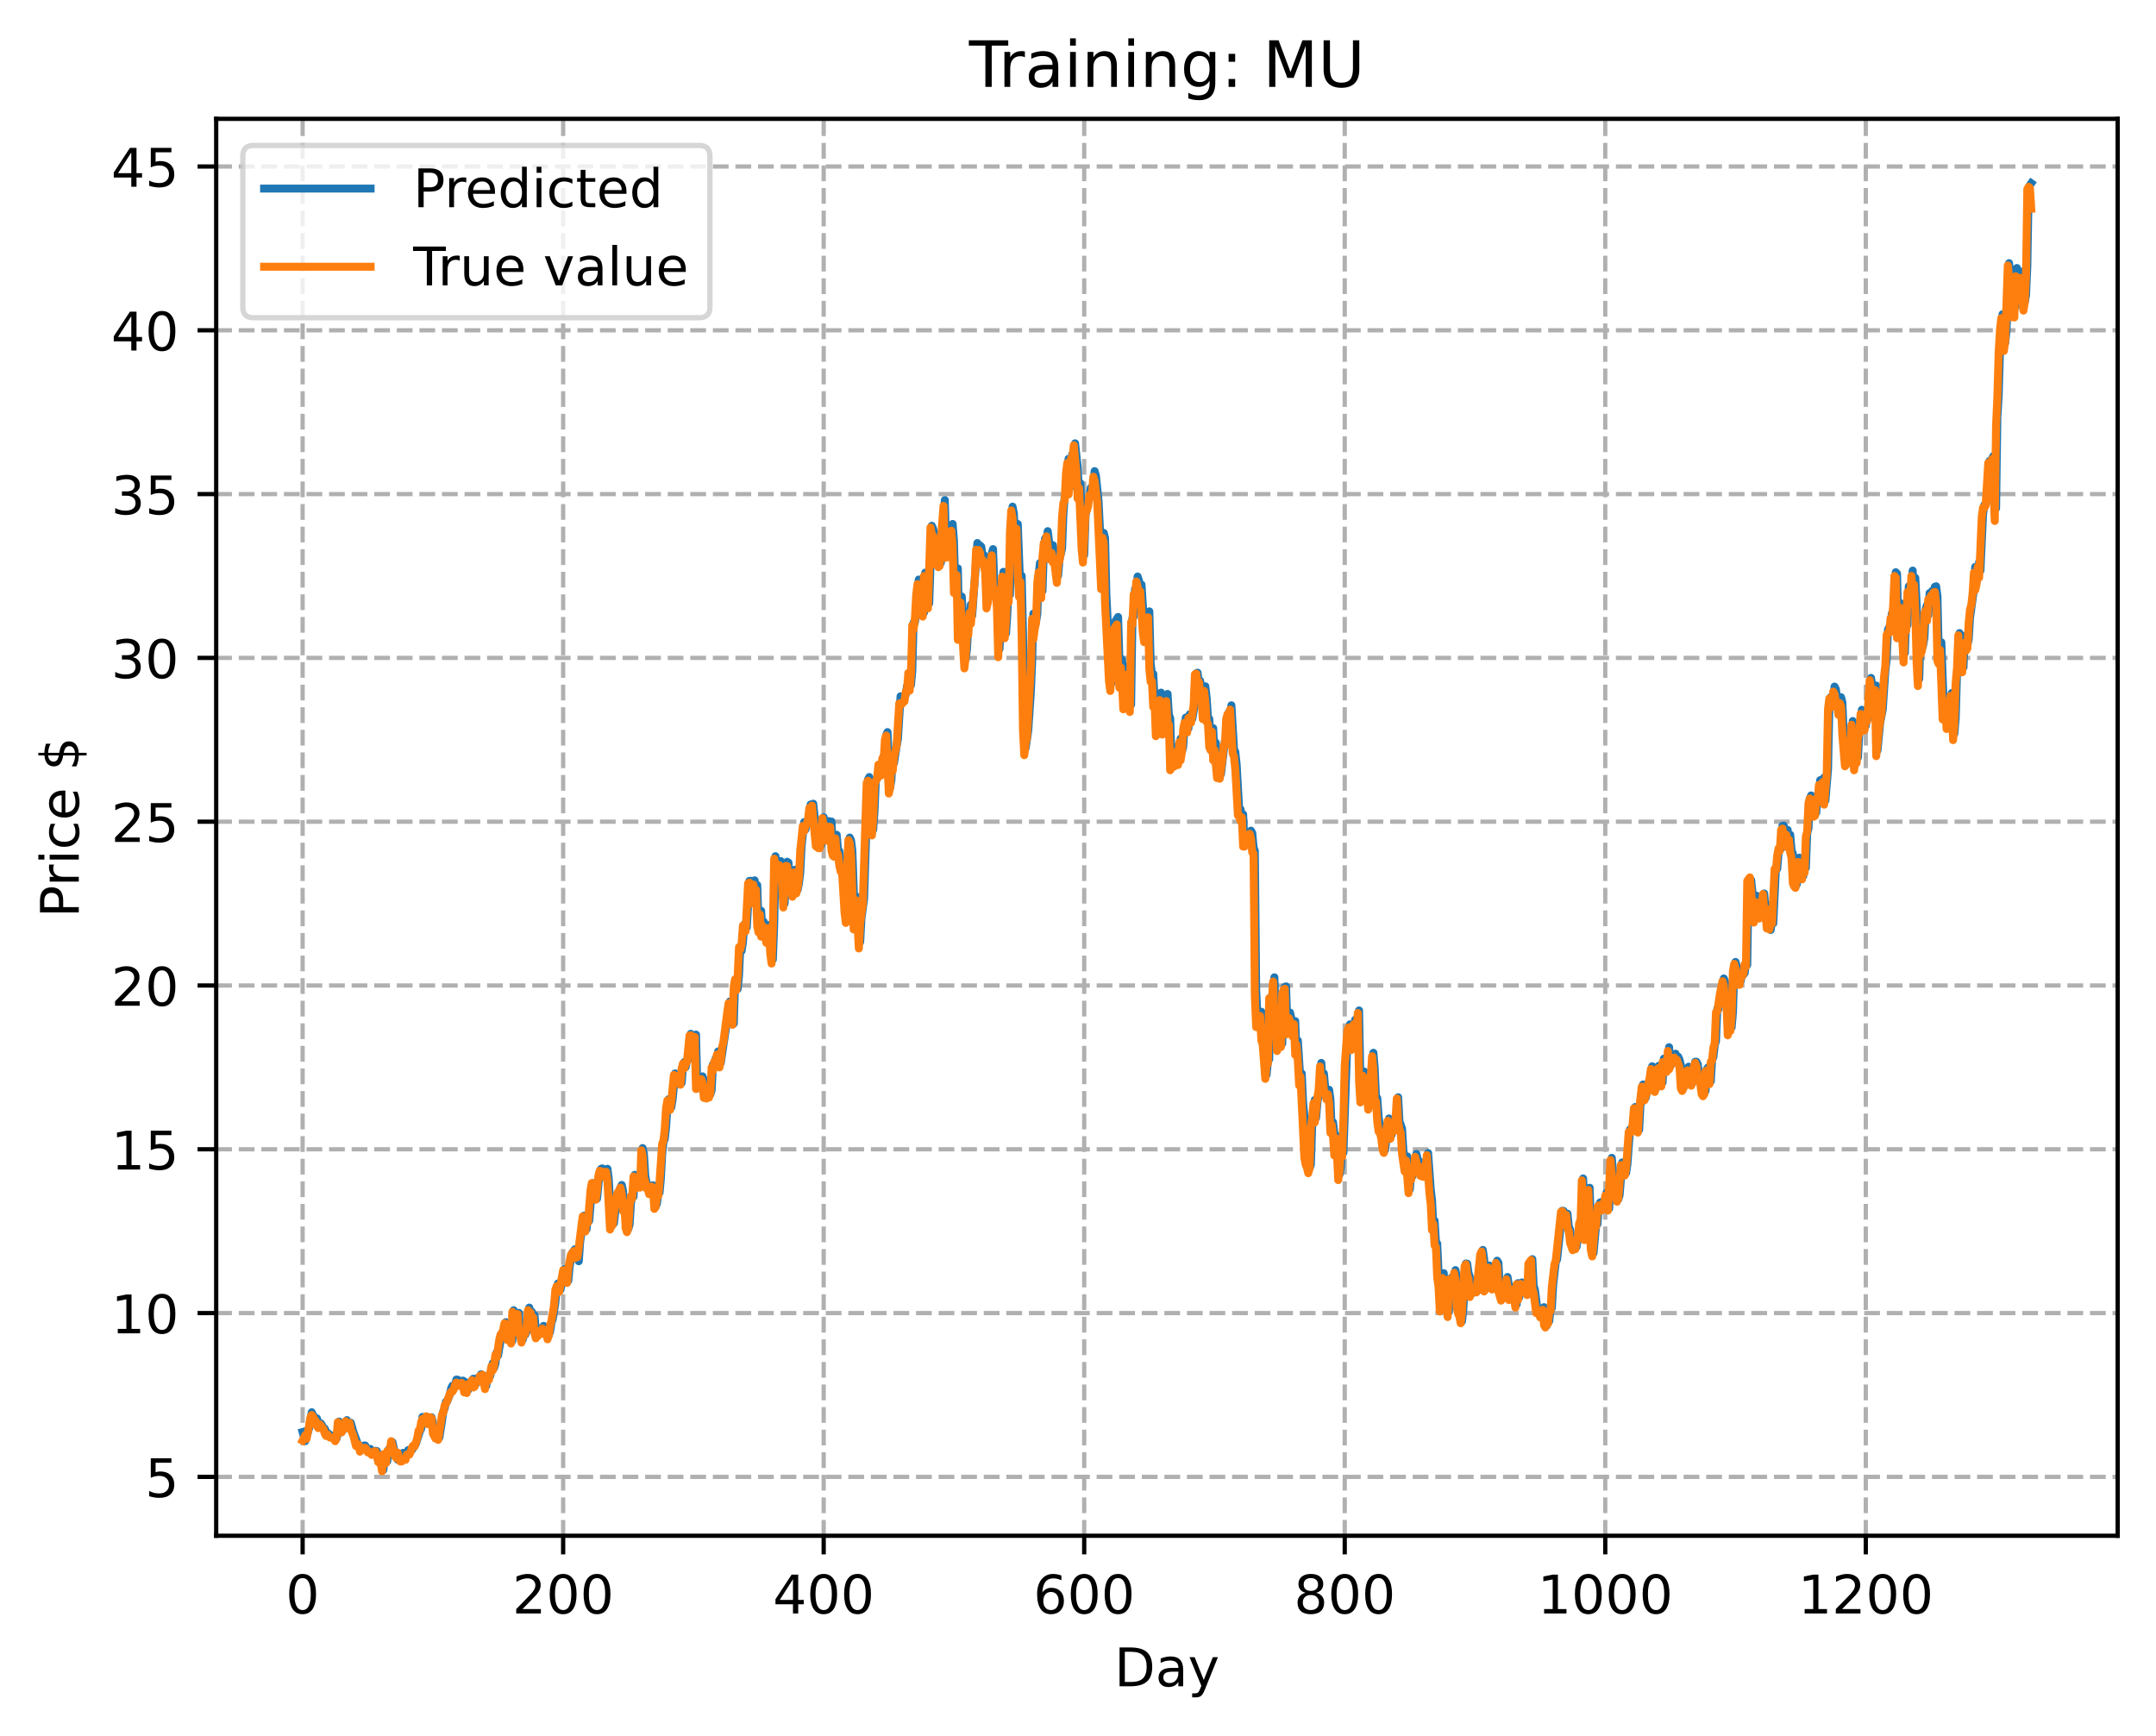 <?xml version="1.0" encoding="utf-8" standalone="no"?>
<!DOCTYPE svg PUBLIC "-//W3C//DTD SVG 1.1//EN"
  "http://www.w3.org/Graphics/SVG/1.1/DTD/svg11.dtd">
<!-- Created with matplotlib (https://matplotlib.org/) -->
<svg height="325.986pt" version="1.1" viewBox="0 0 404.923 325.986" width="404.923pt" xmlns="http://www.w3.org/2000/svg" xmlns:xlink="http://www.w3.org/1999/xlink">
 <defs>
  <style type="text/css">
*{stroke-linecap:butt;stroke-linejoin:round;}
  </style>
 </defs>
 <g id="figure_1">
  <g id="patch_1">
   <path d="M 0 325.986 
L 404.923 325.986 
L 404.923 0 
L 0 0 
z
" style="fill:#ffffff;"/>
  </g>
  <g id="axes_1">
   <g id="patch_2">
    <path d="M 40.603 288.43 
L 397.723 288.43 
L 397.723 22.318 
L 40.603 22.318 
z
" style="fill:#ffffff;"/>
   </g>
   <g id="matplotlib.axis_1">
    <g id="xtick_1">
     <g id="line2d_1">
      <path clip-path="url(#p741cc28196)" d="M 56.836 288.43 
L 56.836 22.318 
" style="fill:none;stroke:#b0b0b0;stroke-dasharray:2.96,1.28;stroke-dashoffset:0;stroke-width:0.8;"/>
     </g>
     <g id="line2d_2">
      <defs>
       <path d="M 0 0 
L 0 3.5 
" id="m0c70223ded" style="stroke:#000000;stroke-width:0.8;"/>
      </defs>
      <g>
       <use style="stroke:#000000;stroke-width:0.8;" x="56.836" xlink:href="#m0c70223ded" y="288.43"/>
      </g>
     </g>
     <g id="text_1">
      <!-- 0 -->
      <defs>
       <path d="M 31.781 66.406 
Q 24.172 66.406 20.328 58.906 
Q 16.5 51.422 16.5 36.375 
Q 16.5 21.391 20.328 13.891 
Q 24.172 6.391 31.781 6.391 
Q 39.453 6.391 43.281 13.891 
Q 47.125 21.391 47.125 36.375 
Q 47.125 51.422 43.281 58.906 
Q 39.453 66.406 31.781 66.406 
z
M 31.781 74.219 
Q 44.047 74.219 50.516 64.516 
Q 56.984 54.828 56.984 36.375 
Q 56.984 17.969 50.516 8.266 
Q 44.047 -1.422 31.781 -1.422 
Q 19.531 -1.422 13.062 8.266 
Q 6.594 17.969 6.594 36.375 
Q 6.594 54.828 13.062 64.516 
Q 19.531 74.219 31.781 74.219 
z
" id="DejaVuSans-48"/>
      </defs>
      <g transform="translate(53.655 303.029)scale(0.1 -0.1)">
       <use xlink:href="#DejaVuSans-48"/>
      </g>
     </g>
    </g>
    <g id="xtick_2">
     <g id="line2d_3">
      <path clip-path="url(#p741cc28196)" d="M 105.766 288.43 
L 105.766 22.318 
" style="fill:none;stroke:#b0b0b0;stroke-dasharray:2.96,1.28;stroke-dashoffset:0;stroke-width:0.8;"/>
     </g>
     <g id="line2d_4">
      <g>
       <use style="stroke:#000000;stroke-width:0.8;" x="105.766" xlink:href="#m0c70223ded" y="288.43"/>
      </g>
     </g>
     <g id="text_2">
      <!-- 200 -->
      <defs>
       <path d="M 19.188 8.297 
L 53.609 8.297 
L 53.609 0 
L 7.328 0 
L 7.328 8.297 
Q 12.938 14.109 22.625 23.891 
Q 32.328 33.688 34.812 36.531 
Q 39.547 41.844 41.422 45.531 
Q 43.312 49.219 43.312 52.781 
Q 43.312 58.594 39.234 62.25 
Q 35.156 65.922 28.609 65.922 
Q 23.969 65.922 18.812 64.312 
Q 13.672 62.703 7.812 59.422 
L 7.812 69.391 
Q 13.766 71.781 18.938 73 
Q 24.125 74.219 28.422 74.219 
Q 39.75 74.219 46.484 68.547 
Q 53.219 62.891 53.219 53.422 
Q 53.219 48.922 51.531 44.891 
Q 49.859 40.875 45.406 35.406 
Q 44.188 33.984 37.641 27.219 
Q 31.109 20.453 19.188 8.297 
z
" id="DejaVuSans-50"/>
      </defs>
      <g transform="translate(96.223 303.029)scale(0.1 -0.1)">
       <use xlink:href="#DejaVuSans-50"/>
       <use x="63.623" xlink:href="#DejaVuSans-48"/>
       <use x="127.246" xlink:href="#DejaVuSans-48"/>
      </g>
     </g>
    </g>
    <g id="xtick_3">
     <g id="line2d_5">
      <path clip-path="url(#p741cc28196)" d="M 154.697 288.43 
L 154.697 22.318 
" style="fill:none;stroke:#b0b0b0;stroke-dasharray:2.96,1.28;stroke-dashoffset:0;stroke-width:0.8;"/>
     </g>
     <g id="line2d_6">
      <g>
       <use style="stroke:#000000;stroke-width:0.8;" x="154.697" xlink:href="#m0c70223ded" y="288.43"/>
      </g>
     </g>
     <g id="text_3">
      <!-- 400 -->
      <defs>
       <path d="M 37.797 64.312 
L 12.891 25.391 
L 37.797 25.391 
z
M 35.203 72.906 
L 47.609 72.906 
L 47.609 25.391 
L 58.016 25.391 
L 58.016 17.188 
L 47.609 17.188 
L 47.609 0 
L 37.797 0 
L 37.797 17.188 
L 4.891 17.188 
L 4.891 26.703 
z
" id="DejaVuSans-52"/>
      </defs>
      <g transform="translate(145.153 303.029)scale(0.1 -0.1)">
       <use xlink:href="#DejaVuSans-52"/>
       <use x="63.623" xlink:href="#DejaVuSans-48"/>
       <use x="127.246" xlink:href="#DejaVuSans-48"/>
      </g>
     </g>
    </g>
    <g id="xtick_4">
     <g id="line2d_7">
      <path clip-path="url(#p741cc28196)" d="M 203.628 288.43 
L 203.628 22.318 
" style="fill:none;stroke:#b0b0b0;stroke-dasharray:2.96,1.28;stroke-dashoffset:0;stroke-width:0.8;"/>
     </g>
     <g id="line2d_8">
      <g>
       <use style="stroke:#000000;stroke-width:0.8;" x="203.628" xlink:href="#m0c70223ded" y="288.43"/>
      </g>
     </g>
     <g id="text_4">
      <!-- 600 -->
      <defs>
       <path d="M 33.016 40.375 
Q 26.375 40.375 22.484 35.828 
Q 18.609 31.297 18.609 23.391 
Q 18.609 15.531 22.484 10.953 
Q 26.375 6.391 33.016 6.391 
Q 39.656 6.391 43.531 10.953 
Q 47.406 15.531 47.406 23.391 
Q 47.406 31.297 43.531 35.828 
Q 39.656 40.375 33.016 40.375 
z
M 52.594 71.297 
L 52.594 62.312 
Q 48.875 64.062 45.094 64.984 
Q 41.312 65.922 37.594 65.922 
Q 27.828 65.922 22.672 59.328 
Q 17.531 52.734 16.797 39.406 
Q 19.672 43.656 24.016 45.922 
Q 28.375 48.188 33.594 48.188 
Q 44.578 48.188 50.953 41.516 
Q 57.328 34.859 57.328 23.391 
Q 57.328 12.156 50.688 5.359 
Q 44.047 -1.422 33.016 -1.422 
Q 20.359 -1.422 13.672 8.266 
Q 6.984 17.969 6.984 36.375 
Q 6.984 53.656 15.188 63.938 
Q 23.391 74.219 37.203 74.219 
Q 40.922 74.219 44.703 73.484 
Q 48.484 72.75 52.594 71.297 
z
" id="DejaVuSans-54"/>
      </defs>
      <g transform="translate(194.084 303.029)scale(0.1 -0.1)">
       <use xlink:href="#DejaVuSans-54"/>
       <use x="63.623" xlink:href="#DejaVuSans-48"/>
       <use x="127.246" xlink:href="#DejaVuSans-48"/>
      </g>
     </g>
    </g>
    <g id="xtick_5">
     <g id="line2d_9">
      <path clip-path="url(#p741cc28196)" d="M 252.558 288.43 
L 252.558 22.318 
" style="fill:none;stroke:#b0b0b0;stroke-dasharray:2.96,1.28;stroke-dashoffset:0;stroke-width:0.8;"/>
     </g>
     <g id="line2d_10">
      <g>
       <use style="stroke:#000000;stroke-width:0.8;" x="252.558" xlink:href="#m0c70223ded" y="288.43"/>
      </g>
     </g>
     <g id="text_5">
      <!-- 800 -->
      <defs>
       <path d="M 31.781 34.625 
Q 24.75 34.625 20.719 30.859 
Q 16.703 27.094 16.703 20.516 
Q 16.703 13.922 20.719 10.156 
Q 24.75 6.391 31.781 6.391 
Q 38.812 6.391 42.859 10.172 
Q 46.922 13.969 46.922 20.516 
Q 46.922 27.094 42.891 30.859 
Q 38.875 34.625 31.781 34.625 
z
M 21.922 38.812 
Q 15.578 40.375 12.031 44.719 
Q 8.5 49.078 8.5 55.328 
Q 8.5 64.062 14.719 69.141 
Q 20.953 74.219 31.781 74.219 
Q 42.672 74.219 48.875 69.141 
Q 55.078 64.062 55.078 55.328 
Q 55.078 49.078 51.531 44.719 
Q 48 40.375 41.703 38.812 
Q 48.828 37.156 52.797 32.312 
Q 56.781 27.484 56.781 20.516 
Q 56.781 9.906 50.312 4.234 
Q 43.844 -1.422 31.781 -1.422 
Q 19.734 -1.422 13.25 4.234 
Q 6.781 9.906 6.781 20.516 
Q 6.781 27.484 10.781 32.312 
Q 14.797 37.156 21.922 38.812 
z
M 18.312 54.391 
Q 18.312 48.734 21.844 45.562 
Q 25.391 42.391 31.781 42.391 
Q 38.141 42.391 41.719 45.562 
Q 45.312 48.734 45.312 54.391 
Q 45.312 60.062 41.719 63.234 
Q 38.141 66.406 31.781 66.406 
Q 25.391 66.406 21.844 63.234 
Q 18.312 60.062 18.312 54.391 
z
" id="DejaVuSans-56"/>
      </defs>
      <g transform="translate(243.015 303.029)scale(0.1 -0.1)">
       <use xlink:href="#DejaVuSans-56"/>
       <use x="63.623" xlink:href="#DejaVuSans-48"/>
       <use x="127.246" xlink:href="#DejaVuSans-48"/>
      </g>
     </g>
    </g>
    <g id="xtick_6">
     <g id="line2d_11">
      <path clip-path="url(#p741cc28196)" d="M 301.489 288.43 
L 301.489 22.318 
" style="fill:none;stroke:#b0b0b0;stroke-dasharray:2.96,1.28;stroke-dashoffset:0;stroke-width:0.8;"/>
     </g>
     <g id="line2d_12">
      <g>
       <use style="stroke:#000000;stroke-width:0.8;" x="301.489" xlink:href="#m0c70223ded" y="288.43"/>
      </g>
     </g>
     <g id="text_6">
      <!-- 1000 -->
      <defs>
       <path d="M 12.406 8.297 
L 28.516 8.297 
L 28.516 63.922 
L 10.984 60.406 
L 10.984 69.391 
L 28.422 72.906 
L 38.281 72.906 
L 38.281 8.297 
L 54.391 8.297 
L 54.391 0 
L 12.406 0 
z
" id="DejaVuSans-49"/>
      </defs>
      <g transform="translate(288.764 303.029)scale(0.1 -0.1)">
       <use xlink:href="#DejaVuSans-49"/>
       <use x="63.623" xlink:href="#DejaVuSans-48"/>
       <use x="127.246" xlink:href="#DejaVuSans-48"/>
       <use x="190.869" xlink:href="#DejaVuSans-48"/>
      </g>
     </g>
    </g>
    <g id="xtick_7">
     <g id="line2d_13">
      <path clip-path="url(#p741cc28196)" d="M 350.419 288.43 
L 350.419 22.318 
" style="fill:none;stroke:#b0b0b0;stroke-dasharray:2.96,1.28;stroke-dashoffset:0;stroke-width:0.8;"/>
     </g>
     <g id="line2d_14">
      <g>
       <use style="stroke:#000000;stroke-width:0.8;" x="350.419" xlink:href="#m0c70223ded" y="288.43"/>
      </g>
     </g>
     <g id="text_7">
      <!-- 1200 -->
      <g transform="translate(337.694 303.029)scale(0.1 -0.1)">
       <use xlink:href="#DejaVuSans-49"/>
       <use x="63.623" xlink:href="#DejaVuSans-50"/>
       <use x="127.246" xlink:href="#DejaVuSans-48"/>
       <use x="190.869" xlink:href="#DejaVuSans-48"/>
      </g>
     </g>
    </g>
    <g id="text_8">
     <!-- Day -->
     <defs>
      <path d="M 19.672 64.797 
L 19.672 8.109 
L 31.594 8.109 
Q 46.688 8.109 53.688 14.938 
Q 60.688 21.781 60.688 36.531 
Q 60.688 51.172 53.688 57.984 
Q 46.688 64.797 31.594 64.797 
z
M 9.812 72.906 
L 30.078 72.906 
Q 51.266 72.906 61.172 64.094 
Q 71.094 55.281 71.094 36.531 
Q 71.094 17.672 61.125 8.828 
Q 51.172 0 30.078 0 
L 9.812 0 
z
" id="DejaVuSans-68"/>
      <path d="M 34.281 27.484 
Q 23.391 27.484 19.188 25 
Q 14.984 22.516 14.984 16.5 
Q 14.984 11.719 18.141 8.906 
Q 21.297 6.109 26.703 6.109 
Q 34.188 6.109 38.703 11.406 
Q 43.219 16.703 43.219 25.484 
L 43.219 27.484 
z
M 52.203 31.203 
L 52.203 0 
L 43.219 0 
L 43.219 8.297 
Q 40.141 3.328 35.547 0.953 
Q 30.953 -1.422 24.312 -1.422 
Q 15.922 -1.422 10.953 3.297 
Q 6 8.016 6 15.922 
Q 6 25.141 12.172 29.828 
Q 18.359 34.516 30.609 34.516 
L 43.219 34.516 
L 43.219 35.406 
Q 43.219 41.609 39.141 45 
Q 35.062 48.391 27.688 48.391 
Q 23 48.391 18.547 47.266 
Q 14.109 46.141 10.016 43.891 
L 10.016 52.203 
Q 14.938 54.109 19.578 55.047 
Q 24.219 56 28.609 56 
Q 40.484 56 46.344 49.844 
Q 52.203 43.703 52.203 31.203 
z
" id="DejaVuSans-97"/>
      <path d="M 32.172 -5.078 
Q 28.375 -14.844 24.75 -17.812 
Q 21.141 -20.797 15.094 -20.797 
L 7.906 -20.797 
L 7.906 -13.281 
L 13.188 -13.281 
Q 16.891 -13.281 18.938 -11.516 
Q 21 -9.766 23.484 -3.219 
L 25.094 0.875 
L 2.984 54.688 
L 12.5 54.688 
L 29.594 11.922 
L 46.688 54.688 
L 56.203 54.688 
z
" id="DejaVuSans-121"/>
     </defs>
     <g transform="translate(209.29 316.707)scale(0.1 -0.1)">
      <use xlink:href="#DejaVuSans-68"/>
      <use x="77.002" xlink:href="#DejaVuSans-97"/>
      <use x="138.281" xlink:href="#DejaVuSans-121"/>
     </g>
    </g>
   </g>
   <g id="matplotlib.axis_2">
    <g id="ytick_1">
     <g id="line2d_15">
      <path clip-path="url(#p741cc28196)" d="M 40.603 277.38 
L 397.723 277.38 
" style="fill:none;stroke:#b0b0b0;stroke-dasharray:2.96,1.28;stroke-dashoffset:0;stroke-width:0.8;"/>
     </g>
     <g id="line2d_16">
      <defs>
       <path d="M 0 0 
L -3.5 0 
" id="m2ae21692b4" style="stroke:#000000;stroke-width:0.8;"/>
      </defs>
      <g>
       <use style="stroke:#000000;stroke-width:0.8;" x="40.603" xlink:href="#m2ae21692b4" y="277.38"/>
      </g>
     </g>
     <g id="text_9">
      <!-- 5 -->
      <defs>
       <path d="M 10.797 72.906 
L 49.516 72.906 
L 49.516 64.594 
L 19.828 64.594 
L 19.828 46.734 
Q 21.969 47.469 24.109 47.828 
Q 26.266 48.188 28.422 48.188 
Q 40.625 48.188 47.75 41.5 
Q 54.891 34.812 54.891 23.391 
Q 54.891 11.625 47.562 5.094 
Q 40.234 -1.422 26.906 -1.422 
Q 22.312 -1.422 17.547 -0.641 
Q 12.797 0.141 7.719 1.703 
L 7.719 11.625 
Q 12.109 9.234 16.797 8.062 
Q 21.484 6.891 26.703 6.891 
Q 35.156 6.891 40.078 11.328 
Q 45.016 15.766 45.016 23.391 
Q 45.016 31 40.078 35.438 
Q 35.156 39.891 26.703 39.891 
Q 22.75 39.891 18.812 39.016 
Q 14.891 38.141 10.797 36.281 
z
" id="DejaVuSans-53"/>
      </defs>
      <g transform="translate(27.241 281.179)scale(0.1 -0.1)">
       <use xlink:href="#DejaVuSans-53"/>
      </g>
     </g>
    </g>
    <g id="ytick_2">
     <g id="line2d_17">
      <path clip-path="url(#p741cc28196)" d="M 40.603 246.616 
L 397.723 246.616 
" style="fill:none;stroke:#b0b0b0;stroke-dasharray:2.96,1.28;stroke-dashoffset:0;stroke-width:0.8;"/>
     </g>
     <g id="line2d_18">
      <g>
       <use style="stroke:#000000;stroke-width:0.8;" x="40.603" xlink:href="#m2ae21692b4" y="246.616"/>
      </g>
     </g>
     <g id="text_10">
      <!-- 10 -->
      <g transform="translate(20.878 250.415)scale(0.1 -0.1)">
       <use xlink:href="#DejaVuSans-49"/>
       <use x="63.623" xlink:href="#DejaVuSans-48"/>
      </g>
     </g>
    </g>
    <g id="ytick_3">
     <g id="line2d_19">
      <path clip-path="url(#p741cc28196)" d="M 40.603 215.852 
L 397.723 215.852 
" style="fill:none;stroke:#b0b0b0;stroke-dasharray:2.96,1.28;stroke-dashoffset:0;stroke-width:0.8;"/>
     </g>
     <g id="line2d_20">
      <g>
       <use style="stroke:#000000;stroke-width:0.8;" x="40.603" xlink:href="#m2ae21692b4" y="215.852"/>
      </g>
     </g>
     <g id="text_11">
      <!-- 15 -->
      <g transform="translate(20.878 219.651)scale(0.1 -0.1)">
       <use xlink:href="#DejaVuSans-49"/>
       <use x="63.623" xlink:href="#DejaVuSans-53"/>
      </g>
     </g>
    </g>
    <g id="ytick_4">
     <g id="line2d_21">
      <path clip-path="url(#p741cc28196)" d="M 40.603 185.088 
L 397.723 185.088 
" style="fill:none;stroke:#b0b0b0;stroke-dasharray:2.96,1.28;stroke-dashoffset:0;stroke-width:0.8;"/>
     </g>
     <g id="line2d_22">
      <g>
       <use style="stroke:#000000;stroke-width:0.8;" x="40.603" xlink:href="#m2ae21692b4" y="185.088"/>
      </g>
     </g>
     <g id="text_12">
      <!-- 20 -->
      <g transform="translate(20.878 188.887)scale(0.1 -0.1)">
       <use xlink:href="#DejaVuSans-50"/>
       <use x="63.623" xlink:href="#DejaVuSans-48"/>
      </g>
     </g>
    </g>
    <g id="ytick_5">
     <g id="line2d_23">
      <path clip-path="url(#p741cc28196)" d="M 40.603 154.324 
L 397.723 154.324 
" style="fill:none;stroke:#b0b0b0;stroke-dasharray:2.96,1.28;stroke-dashoffset:0;stroke-width:0.8;"/>
     </g>
     <g id="line2d_24">
      <g>
       <use style="stroke:#000000;stroke-width:0.8;" x="40.603" xlink:href="#m2ae21692b4" y="154.324"/>
      </g>
     </g>
     <g id="text_13">
      <!-- 25 -->
      <g transform="translate(20.878 158.123)scale(0.1 -0.1)">
       <use xlink:href="#DejaVuSans-50"/>
       <use x="63.623" xlink:href="#DejaVuSans-53"/>
      </g>
     </g>
    </g>
    <g id="ytick_6">
     <g id="line2d_25">
      <path clip-path="url(#p741cc28196)" d="M 40.603 123.56 
L 397.723 123.56 
" style="fill:none;stroke:#b0b0b0;stroke-dasharray:2.96,1.28;stroke-dashoffset:0;stroke-width:0.8;"/>
     </g>
     <g id="line2d_26">
      <g>
       <use style="stroke:#000000;stroke-width:0.8;" x="40.603" xlink:href="#m2ae21692b4" y="123.56"/>
      </g>
     </g>
     <g id="text_14">
      <!-- 30 -->
      <defs>
       <path d="M 40.578 39.312 
Q 47.656 37.797 51.625 33 
Q 55.609 28.219 55.609 21.188 
Q 55.609 10.406 48.188 4.484 
Q 40.766 -1.422 27.094 -1.422 
Q 22.516 -1.422 17.656 -0.516 
Q 12.797 0.391 7.625 2.203 
L 7.625 11.719 
Q 11.719 9.328 16.594 8.109 
Q 21.484 6.891 26.812 6.891 
Q 36.078 6.891 40.938 10.547 
Q 45.797 14.203 45.797 21.188 
Q 45.797 27.641 41.281 31.266 
Q 36.766 34.906 28.719 34.906 
L 20.219 34.906 
L 20.219 43.016 
L 29.109 43.016 
Q 36.375 43.016 40.234 45.922 
Q 44.094 48.828 44.094 54.297 
Q 44.094 59.906 40.109 62.906 
Q 36.141 65.922 28.719 65.922 
Q 24.656 65.922 20.016 65.031 
Q 15.375 64.156 9.812 62.312 
L 9.812 71.094 
Q 15.438 72.656 20.344 73.438 
Q 25.25 74.219 29.594 74.219 
Q 40.828 74.219 47.359 69.109 
Q 53.906 64.016 53.906 55.328 
Q 53.906 49.266 50.438 45.094 
Q 46.969 40.922 40.578 39.312 
z
" id="DejaVuSans-51"/>
      </defs>
      <g transform="translate(20.878 127.359)scale(0.1 -0.1)">
       <use xlink:href="#DejaVuSans-51"/>
       <use x="63.623" xlink:href="#DejaVuSans-48"/>
      </g>
     </g>
    </g>
    <g id="ytick_7">
     <g id="line2d_27">
      <path clip-path="url(#p741cc28196)" d="M 40.603 92.796 
L 397.723 92.796 
" style="fill:none;stroke:#b0b0b0;stroke-dasharray:2.96,1.28;stroke-dashoffset:0;stroke-width:0.8;"/>
     </g>
     <g id="line2d_28">
      <g>
       <use style="stroke:#000000;stroke-width:0.8;" x="40.603" xlink:href="#m2ae21692b4" y="92.796"/>
      </g>
     </g>
     <g id="text_15">
      <!-- 35 -->
      <g transform="translate(20.878 96.595)scale(0.1 -0.1)">
       <use xlink:href="#DejaVuSans-51"/>
       <use x="63.623" xlink:href="#DejaVuSans-53"/>
      </g>
     </g>
    </g>
    <g id="ytick_8">
     <g id="line2d_29">
      <path clip-path="url(#p741cc28196)" d="M 40.603 62.032 
L 397.723 62.032 
" style="fill:none;stroke:#b0b0b0;stroke-dasharray:2.96,1.28;stroke-dashoffset:0;stroke-width:0.8;"/>
     </g>
     <g id="line2d_30">
      <g>
       <use style="stroke:#000000;stroke-width:0.8;" x="40.603" xlink:href="#m2ae21692b4" y="62.032"/>
      </g>
     </g>
     <g id="text_16">
      <!-- 40 -->
      <g transform="translate(20.878 65.831)scale(0.1 -0.1)">
       <use xlink:href="#DejaVuSans-52"/>
       <use x="63.623" xlink:href="#DejaVuSans-48"/>
      </g>
     </g>
    </g>
    <g id="ytick_9">
     <g id="line2d_31">
      <path clip-path="url(#p741cc28196)" d="M 40.603 31.268 
L 397.723 31.268 
" style="fill:none;stroke:#b0b0b0;stroke-dasharray:2.96,1.28;stroke-dashoffset:0;stroke-width:0.8;"/>
     </g>
     <g id="line2d_32">
      <g>
       <use style="stroke:#000000;stroke-width:0.8;" x="40.603" xlink:href="#m2ae21692b4" y="31.268"/>
      </g>
     </g>
     <g id="text_17">
      <!-- 45 -->
      <g transform="translate(20.878 35.067)scale(0.1 -0.1)">
       <use xlink:href="#DejaVuSans-52"/>
       <use x="63.623" xlink:href="#DejaVuSans-53"/>
      </g>
     </g>
    </g>
    <g id="text_18">
     <!-- Price $ -->
     <defs>
      <path d="M 19.672 64.797 
L 19.672 37.406 
L 32.078 37.406 
Q 38.969 37.406 42.719 40.969 
Q 46.484 44.531 46.484 51.125 
Q 46.484 57.672 42.719 61.234 
Q 38.969 64.797 32.078 64.797 
z
M 9.812 72.906 
L 32.078 72.906 
Q 44.344 72.906 50.609 67.359 
Q 56.891 61.812 56.891 51.125 
Q 56.891 40.328 50.609 34.812 
Q 44.344 29.297 32.078 29.297 
L 19.672 29.297 
L 19.672 0 
L 9.812 0 
z
" id="DejaVuSans-80"/>
      <path d="M 41.109 46.297 
Q 39.594 47.172 37.812 47.578 
Q 36.031 48 33.891 48 
Q 26.266 48 22.188 43.047 
Q 18.109 38.094 18.109 28.812 
L 18.109 0 
L 9.078 0 
L 9.078 54.688 
L 18.109 54.688 
L 18.109 46.188 
Q 20.953 51.172 25.484 53.578 
Q 30.031 56 36.531 56 
Q 37.453 56 38.578 55.875 
Q 39.703 55.766 41.062 55.516 
z
" id="DejaVuSans-114"/>
      <path d="M 9.422 54.688 
L 18.406 54.688 
L 18.406 0 
L 9.422 0 
z
M 9.422 75.984 
L 18.406 75.984 
L 18.406 64.594 
L 9.422 64.594 
z
" id="DejaVuSans-105"/>
      <path d="M 48.781 52.594 
L 48.781 44.188 
Q 44.969 46.297 41.141 47.344 
Q 37.312 48.391 33.406 48.391 
Q 24.656 48.391 19.812 42.844 
Q 14.984 37.312 14.984 27.297 
Q 14.984 17.281 19.812 11.734 
Q 24.656 6.203 33.406 6.203 
Q 37.312 6.203 41.141 7.25 
Q 44.969 8.297 48.781 10.406 
L 48.781 2.094 
Q 45.016 0.344 40.984 -0.531 
Q 36.969 -1.422 32.422 -1.422 
Q 20.062 -1.422 12.781 6.344 
Q 5.516 14.109 5.516 27.297 
Q 5.516 40.672 12.859 48.328 
Q 20.219 56 33.016 56 
Q 37.156 56 41.109 55.141 
Q 45.062 54.297 48.781 52.594 
z
" id="DejaVuSans-99"/>
      <path d="M 56.203 29.594 
L 56.203 25.203 
L 14.891 25.203 
Q 15.484 15.922 20.484 11.062 
Q 25.484 6.203 34.422 6.203 
Q 39.594 6.203 44.453 7.469 
Q 49.312 8.734 54.109 11.281 
L 54.109 2.781 
Q 49.266 0.734 44.188 -0.344 
Q 39.109 -1.422 33.891 -1.422 
Q 20.797 -1.422 13.156 6.188 
Q 5.516 13.812 5.516 26.812 
Q 5.516 40.234 12.766 48.109 
Q 20.016 56 32.328 56 
Q 43.359 56 49.781 48.891 
Q 56.203 41.797 56.203 29.594 
z
M 47.219 32.234 
Q 47.125 39.594 43.094 43.984 
Q 39.062 48.391 32.422 48.391 
Q 24.906 48.391 20.391 44.141 
Q 15.875 39.891 15.188 32.172 
z
" id="DejaVuSans-101"/>
      <path id="DejaVuSans-32"/>
      <path d="M 33.797 -14.703 
L 28.906 -14.703 
L 28.859 0 
Q 23.734 0.094 18.609 1.188 
Q 13.484 2.297 8.297 4.5 
L 8.297 13.281 
Q 13.281 10.156 18.375 8.562 
Q 23.484 6.984 28.906 6.938 
L 28.906 29.203 
Q 18.109 30.953 13.203 35.156 
Q 8.297 39.359 8.297 46.688 
Q 8.297 54.641 13.625 59.219 
Q 18.953 63.812 28.906 64.5 
L 28.906 75.984 
L 33.797 75.984 
L 33.797 64.656 
Q 38.328 64.453 42.578 63.688 
Q 46.828 62.938 50.875 61.625 
L 50.875 53.078 
Q 46.828 55.125 42.547 56.25 
Q 38.281 57.375 33.797 57.562 
L 33.797 36.719 
Q 44.875 35.016 50.094 30.609 
Q 55.328 26.219 55.328 18.609 
Q 55.328 10.359 49.781 5.594 
Q 44.234 0.828 33.797 0.094 
z
M 28.906 37.594 
L 28.906 57.625 
Q 23.25 56.984 20.266 54.391 
Q 17.281 51.812 17.281 47.516 
Q 17.281 43.312 20.031 40.969 
Q 22.797 38.625 28.906 37.594 
z
M 33.797 28.219 
L 33.797 7.078 
Q 39.984 7.906 43.141 10.594 
Q 46.297 13.281 46.297 17.672 
Q 46.297 21.969 43.281 24.5 
Q 40.281 27.047 33.797 28.219 
z
" id="DejaVuSans-36"/>
     </defs>
     <g transform="translate(14.798 172.342)rotate(-90)scale(0.1 -0.1)">
      <use xlink:href="#DejaVuSans-80"/>
      <use x="58.553" xlink:href="#DejaVuSans-114"/>
      <use x="99.666" xlink:href="#DejaVuSans-105"/>
      <use x="127.449" xlink:href="#DejaVuSans-99"/>
      <use x="182.43" xlink:href="#DejaVuSans-101"/>
      <use x="243.953" xlink:href="#DejaVuSans-32"/>
      <use x="275.74" xlink:href="#DejaVuSans-36"/>
     </g>
    </g>
   </g>
   <g id="line2d_33">
    <path clip-path="url(#p741cc28196)" d="M 56.836 268.956 
L 57.325 270.669 
L 58.059 268.226 
L 58.548 265.237 
L 59.038 266.229 
L 59.527 266.392 
L 60.016 267.995 
L 60.261 267.317 
L 60.506 267.698 
L 60.75 268.391 
L 60.995 268.31 
L 61.484 269.371 
L 61.729 269.26 
L 62.218 269.9 
L 62.463 269.671 
L 62.708 269.784 
L 62.952 269.526 
L 63.197 270.209 
L 63.441 269.353 
L 63.686 266.99 
L 63.931 268.452 
L 64.175 268.307 
L 64.42 268.607 
L 65.154 266.714 
L 65.643 268.063 
L 65.888 267.224 
L 66.377 268.956 
L 67.356 271.594 
L 67.601 271.709 
L 67.845 272.288 
L 68.335 271.491 
L 68.579 271.47 
L 69.313 272.796 
L 69.558 272.131 
L 69.802 272.486 
L 70.047 273.118 
L 70.292 272.877 
L 70.536 272.478 
L 70.781 272.518 
L 71.515 274.672 
L 71.76 274.843 
L 72.004 276.077 
L 72.249 273.607 
L 72.494 274.365 
L 72.738 274.454 
L 72.983 272.245 
L 73.228 272.654 
L 73.472 272.132 
L 73.717 270.861 
L 74.206 273.122 
L 74.696 274.156 
L 74.94 273.196 
L 75.185 273.585 
L 75.429 273.71 
L 75.674 272.871 
L 76.163 272.907 
L 76.408 273.034 
L 76.653 272.353 
L 76.897 272.838 
L 77.142 272.243 
L 77.387 272.293 
L 78.121 271.139 
L 78.855 268.817 
L 79.099 268.378 
L 79.344 266.119 
L 80.078 266.981 
L 80.323 266.17 
L 80.567 267.204 
L 80.812 267.255 
L 81.056 266.181 
L 81.301 267.09 
L 81.546 269.225 
L 81.79 269.914 
L 82.035 270.027 
L 82.28 269.727 
L 82.524 269.984 
L 83.014 266.886 
L 83.258 265.007 
L 83.503 264.562 
L 83.748 263.268 
L 83.992 263.185 
L 84.482 261.907 
L 84.726 260.748 
L 84.971 260.252 
L 85.216 260.784 
L 85.46 260.424 
L 85.705 259.099 
L 85.95 259.126 
L 86.194 259.495 
L 86.439 259.618 
L 86.684 259.354 
L 86.928 259.297 
L 87.173 259.425 
L 87.417 260.915 
L 87.662 260.751 
L 87.907 261.097 
L 88.151 259.656 
L 88.396 259.953 
L 88.641 259.229 
L 88.885 258.944 
L 89.13 260.167 
L 89.375 259.941 
L 89.619 258.831 
L 89.864 258.848 
L 90.109 258.697 
L 90.353 258.1 
L 90.598 259.305 
L 90.843 258.343 
L 91.332 260.272 
L 91.577 258.452 
L 91.821 258.689 
L 92.066 258.441 
L 92.555 256.016 
L 92.8 256.912 
L 93.044 256.175 
L 93.289 253.987 
L 93.534 254.59 
L 94.268 250.323 
L 94.512 250.55 
L 95.002 248.313 
L 95.246 250.196 
L 95.491 251.195 
L 95.736 251.013 
L 95.98 250.611 
L 96.225 251.832 
L 96.47 246.073 
L 96.714 247.51 
L 96.959 246.907 
L 97.448 246.566 
L 97.693 250.053 
L 97.938 250.646 
L 98.182 251.588 
L 98.427 250.507 
L 98.672 250.649 
L 98.916 250.046 
L 99.161 248.885 
L 99.405 245.585 
L 99.65 246.474 
L 99.895 246.378 
L 100.139 248.869 
L 100.384 246.983 
L 100.629 249.698 
L 100.873 250.505 
L 101.118 250.116 
L 101.363 250.343 
L 101.607 249.506 
L 101.852 249.761 
L 102.097 249.02 
L 102.586 250.173 
L 102.831 249.728 
L 103.075 250.764 
L 103.32 250.096 
L 103.565 248.42 
L 103.809 247.784 
L 104.299 244.703 
L 104.543 241.83 
L 104.788 241.059 
L 105.032 242.014 
L 105.277 242.232 
L 106.011 238.307 
L 106.256 238.813 
L 106.5 238.663 
L 106.745 240.521 
L 106.99 237.802 
L 107.479 235.304 
L 107.968 234.636 
L 108.213 235.747 
L 108.458 235.804 
L 108.702 236.872 
L 108.947 233.315 
L 109.681 228.31 
L 109.926 229.04 
L 110.17 230.86 
L 110.415 228.241 
L 110.66 229.289 
L 111.149 223.382 
L 111.393 222.211 
L 111.638 224.894 
L 111.883 222.578 
L 112.127 225.134 
L 112.617 220.261 
L 112.861 219.548 
L 113.106 219.439 
L 113.351 220.05 
L 113.595 219.746 
L 113.84 220.801 
L 114.085 219.516 
L 114.329 221.389 
L 114.819 230.321 
L 115.063 229.454 
L 115.308 229.741 
L 115.797 225.458 
L 116.042 224.131 
L 116.776 222.552 
L 117.02 223.708 
L 117.265 226.868 
L 117.51 225.7 
L 117.754 230.047 
L 117.999 230.826 
L 118.244 230.012 
L 118.488 226.133 
L 118.733 224.361 
L 118.978 224.778 
L 119.222 220.641 
L 119.467 220.814 
L 119.712 222.752 
L 119.956 221.673 
L 120.201 221.59 
L 120.446 222.778 
L 120.69 215.623 
L 120.935 216.762 
L 121.18 220.777 
L 121.424 222.178 
L 121.669 222.727 
L 121.914 222.956 
L 122.158 223.491 
L 122.403 222.654 
L 122.648 222.61 
L 122.892 223.149 
L 123.137 226.634 
L 123.381 226.088 
L 123.626 224.133 
L 123.871 224.007 
L 124.115 221.349 
L 124.36 216.82 
L 124.605 214.457 
L 124.849 213.964 
L 125.094 211.73 
L 125.339 207.82 
L 125.583 206.454 
L 125.828 208.121 
L 126.073 207.992 
L 126.317 206.581 
L 126.807 201.597 
L 127.051 202.452 
L 127.296 201.821 
L 127.541 202.835 
L 127.785 202.752 
L 128.03 203.376 
L 128.275 200.159 
L 128.519 199.466 
L 128.764 200.432 
L 129.008 199.333 
L 129.253 199.023 
L 129.742 194.16 
L 129.987 194.379 
L 130.232 197.614 
L 130.721 194.31 
L 130.966 204.426 
L 131.21 202.34 
L 131.455 203.792 
L 131.7 203.386 
L 131.944 202.153 
L 132.189 202.848 
L 132.434 205.744 
L 132.678 204.58 
L 132.923 205.728 
L 133.168 203.871 
L 133.412 205.539 
L 133.657 204.764 
L 133.902 199.934 
L 134.146 200.349 
L 134.391 198.821 
L 134.636 199.388 
L 134.88 197.475 
L 135.369 199.618 
L 136.348 193.067 
L 137.082 188.084 
L 137.571 190.633 
L 137.816 192.234 
L 138.061 184.347 
L 138.305 183.882 
L 138.55 185.743 
L 138.795 183.138 
L 139.039 177.749 
L 139.284 178.595 
L 139.529 177.009 
L 139.773 173.623 
L 140.263 174.174 
L 140.752 165.441 
L 140.996 165.43 
L 141.241 169.446 
L 141.486 168.683 
L 141.73 165.342 
L 141.975 167.459 
L 142.22 166.229 
L 142.464 173.799 
L 142.709 174.553 
L 142.954 171.061 
L 143.198 175.102 
L 143.443 173.113 
L 143.688 173.894 
L 144.177 176.598 
L 144.422 173.715 
L 144.666 174.248 
L 144.911 178.596 
L 145.156 180.185 
L 145.4 173.699 
L 145.645 160.803 
L 145.89 164.962 
L 146.134 161.946 
L 146.379 164.562 
L 146.624 161.711 
L 146.868 164.199 
L 147.113 165.28 
L 147.357 169.705 
L 147.847 161.845 
L 148.091 162.017 
L 148.336 166.994 
L 148.581 166.746 
L 148.825 165.862 
L 149.07 167.857 
L 149.315 163.335 
L 149.559 165.994 
L 149.804 167.122 
L 150.049 165.908 
L 150.293 163.952 
L 150.538 159.02 
L 151.027 154.406 
L 151.272 155.801 
L 151.517 154.422 
L 151.761 154.16 
L 152.006 153.158 
L 152.251 151.088 
L 152.495 151.396 
L 152.74 150.948 
L 153.474 158.002 
L 154.208 158.742 
L 154.452 156.937 
L 154.697 153.474 
L 154.942 154.758 
L 155.186 155.036 
L 155.431 157.105 
L 155.676 154.216 
L 155.92 155.246 
L 156.165 154.297 
L 156.41 159.096 
L 156.654 159.844 
L 156.899 160.089 
L 157.144 156.788 
L 157.388 159.697 
L 157.633 159.839 
L 158.122 162.916 
L 158.367 162.798 
L 158.856 170.453 
L 159.101 172.28 
L 159.345 161.625 
L 159.59 157.305 
L 159.835 157.806 
L 160.079 159.76 
L 160.569 173.5 
L 161.058 168.471 
L 161.547 176.923 
L 161.792 172.459 
L 162.281 168.857 
L 163.015 146.416 
L 163.26 145.937 
L 163.505 146.49 
L 163.994 155.844 
L 164.239 152.462 
L 164.483 146.619 
L 164.728 146.278 
L 165.217 143.716 
L 165.462 143.442 
L 165.706 145.056 
L 165.951 142.043 
L 166.196 142.376 
L 166.44 138.03 
L 166.685 137.497 
L 167.174 147.93 
L 167.419 146.44 
L 167.664 141.448 
L 167.908 143.306 
L 168.398 140.068 
L 168.642 138.819 
L 169.132 130.773 
L 169.621 131.41 
L 169.866 131.086 
L 170.11 130.439 
L 170.355 128.847 
L 170.6 128.803 
L 170.844 126.452 
L 171.089 128.674 
L 171.333 126.063 
L 171.578 116.97 
L 171.823 116.918 
L 172.067 115.189 
L 172.312 110.975 
L 172.557 108.843 
L 172.801 110.017 
L 173.046 112.372 
L 173.291 111.723 
L 173.535 115.051 
L 173.78 107.549 
L 174.269 110.446 
L 174.514 113.318 
L 175.003 98.745 
L 175.248 99.288 
L 175.493 100.237 
L 175.737 105.336 
L 175.982 103.923 
L 176.227 105.351 
L 176.471 106.07 
L 176.716 105.654 
L 177.205 98.436 
L 177.45 93.918 
L 177.694 103.67 
L 178.184 103.303 
L 178.428 99.883 
L 178.673 99.579 
L 178.918 98.408 
L 179.162 101.591 
L 179.407 110.15 
L 179.652 109.1 
L 179.896 106.743 
L 180.141 118.607 
L 180.63 112.036 
L 181.364 123.822 
L 181.609 121.93 
L 181.854 117.582 
L 182.098 117.045 
L 182.343 113.544 
L 182.588 115.631 
L 183.566 101.986 
L 183.811 102.806 
L 184.055 102.441 
L 184.3 102.681 
L 184.545 104.618 
L 184.789 104.234 
L 185.034 104.97 
L 185.279 106.947 
L 185.523 112.633 
L 185.768 112.061 
L 186.013 109.529 
L 186.257 104.048 
L 186.502 103.126 
L 186.747 109.542 
L 186.991 109.714 
L 187.236 109.672 
L 187.481 112.935 
L 187.725 121.873 
L 188.215 110.175 
L 188.459 107.4 
L 188.948 118.963 
L 189.193 115.202 
L 189.438 109.19 
L 189.682 111.706 
L 189.927 100.059 
L 190.172 95.154 
L 190.416 96.467 
L 190.661 101.197 
L 191.15 98.416 
L 191.64 111.139 
L 191.884 108.143 
L 192.129 118.828 
L 192.374 135.613 
L 192.618 140.534 
L 193.108 137.32 
L 193.597 130.128 
L 193.842 124.414 
L 194.086 115.233 
L 194.331 117.747 
L 194.575 116.796 
L 194.82 115.367 
L 195.065 108.104 
L 195.309 105.748 
L 195.554 107.853 
L 195.799 110.964 
L 196.043 103.245 
L 196.288 101.128 
L 196.533 101.521 
L 196.777 99.76 
L 197.267 103.593 
L 197.511 103.2 
L 197.756 102.397 
L 198.001 104.184 
L 198.245 104.394 
L 198.735 108.099 
L 198.979 105.113 
L 199.469 103.019 
L 199.713 96.66 
L 199.958 93.318 
L 200.203 92.922 
L 200.447 88.285 
L 200.692 86.169 
L 200.936 91.601 
L 201.426 85.241 
L 201.67 85.531 
L 201.915 83.261 
L 202.404 87.846 
L 202.649 92.593 
L 202.894 90.737 
L 203.383 101.824 
L 203.628 104.257 
L 203.872 97.015 
L 204.117 94.622 
L 204.362 94.335 
L 204.606 93.547 
L 204.851 91.633 
L 205.096 91.763 
L 205.34 91.617 
L 205.585 88.483 
L 205.83 89.355 
L 206.319 94.055 
L 207.053 109.302 
L 207.297 100.084 
L 207.542 101.037 
L 207.787 111.678 
L 208.276 121.697 
L 208.521 126.123 
L 208.765 128.298 
L 209.499 116.643 
L 209.989 115.876 
L 210.233 123.815 
L 210.478 127.295 
L 210.723 123.847 
L 210.967 126.196 
L 211.212 131.059 
L 211.457 128.973 
L 211.701 127.925 
L 211.946 125.115 
L 212.435 132.35 
L 212.68 116.103 
L 212.924 115.835 
L 213.169 110.632 
L 213.414 110.902 
L 213.658 108.278 
L 213.903 109.01 
L 214.148 110.843 
L 214.392 109.8 
L 214.882 117.501 
L 215.126 119.033 
L 215.371 118.421 
L 215.616 118.217 
L 215.86 114.827 
L 216.105 124.535 
L 216.35 126.684 
L 216.594 126.553 
L 216.839 131.283 
L 217.084 130.807 
L 217.328 136.501 
L 217.573 134.846 
L 217.818 134.163 
L 218.062 130.087 
L 218.307 131.001 
L 218.551 136.25 
L 218.796 133.462 
L 219.041 133.902 
L 219.285 130.332 
L 219.53 134.267 
L 219.775 134.878 
L 220.019 143.032 
L 220.264 143.098 
L 220.509 142.689 
L 220.753 142.83 
L 220.998 140.622 
L 221.243 140.099 
L 221.487 142.555 
L 221.732 138.725 
L 221.977 141.201 
L 222.221 140.236 
L 222.466 136.213 
L 222.711 134.768 
L 223.2 136.783 
L 223.445 134.142 
L 223.689 134.915 
L 223.934 135.009 
L 224.423 132.149 
L 224.668 126.467 
L 224.912 126.342 
L 225.157 128.098 
L 225.402 127.858 
L 225.646 129.428 
L 225.891 129.802 
L 226.136 133.941 
L 226.38 128.899 
L 226.625 131.09 
L 226.87 134.811 
L 227.114 134.997 
L 227.359 138.982 
L 227.604 139.437 
L 227.848 136.758 
L 228.093 141.82 
L 228.338 139.48 
L 228.827 144.852 
L 229.072 142.587 
L 229.316 145.365 
L 230.05 139.103 
L 230.295 139.688 
L 230.539 134.64 
L 230.784 133.802 
L 231.029 135.665 
L 231.273 132.466 
L 231.763 140.735 
L 232.007 141.213 
L 232.252 143.545 
L 232.741 152.222 
L 232.986 151.993 
L 233.231 153.416 
L 233.475 152.942 
L 233.72 158.187 
L 233.965 157.988 
L 234.209 156.559 
L 234.454 156.998 
L 234.699 157.034 
L 234.943 156.009 
L 235.188 156.441 
L 235.433 159.136 
L 235.677 159.836 
L 235.922 185.805 
L 236.167 191.028 
L 236.411 191.101 
L 236.656 191.32 
L 236.9 190.024 
L 237.145 194.325 
L 237.39 195.637 
L 237.879 201.877 
L 238.124 199.308 
L 238.368 198.966 
L 238.613 187.321 
L 238.858 191.324 
L 239.347 183.55 
L 239.592 191.515 
L 239.836 190.872 
L 240.081 196.568 
L 240.326 192.413 
L 240.815 196.008 
L 241.06 186.424 
L 241.304 185.346 
L 241.549 185.258 
L 241.794 193.844 
L 242.038 190.279 
L 242.283 190.172 
L 242.772 192.384 
L 243.017 193.804 
L 243.261 191.781 
L 243.506 197.907 
L 243.751 195.436 
L 244.24 203.09 
L 244.485 201.622 
L 244.729 206.997 
L 244.974 209.543 
L 245.219 216.595 
L 245.463 217.954 
L 245.708 218.53 
L 245.953 219.447 
L 246.197 218.752 
L 246.442 211.382 
L 246.687 209.459 
L 246.931 206.591 
L 247.176 209.954 
L 247.421 207.074 
L 247.91 203.765 
L 248.155 199.629 
L 248.399 203.267 
L 248.644 201.616 
L 248.888 204.277 
L 249.133 204.992 
L 249.378 206.051 
L 249.622 204.673 
L 249.867 206.444 
L 250.112 212.313 
L 250.356 210.75 
L 250.601 212.721 
L 250.846 216.044 
L 251.09 213.336 
L 251.335 215.66 
L 251.58 220.612 
L 251.824 219.197 
L 252.069 215.684 
L 252.314 216.487 
L 253.048 195.334 
L 253.537 192.382 
L 253.782 196.092 
L 254.026 196.647 
L 254.271 195.552 
L 254.515 191.519 
L 255.005 194 
L 255.249 189.776 
L 255.494 202.951 
L 255.739 206.295 
L 255.983 204.441 
L 256.228 201.257 
L 256.473 205.558 
L 256.717 204.971 
L 256.962 203.375 
L 257.207 207.519 
L 257.451 205.659 
L 257.941 197.724 
L 258.185 200.586 
L 258.43 206.225 
L 258.675 206.245 
L 258.919 209.729 
L 259.164 211.497 
L 259.409 211.926 
L 259.653 213.039 
L 259.898 215.121 
L 260.143 215.97 
L 260.876 210.061 
L 261.121 212.282 
L 261.366 213.127 
L 261.61 211.331 
L 261.855 211.734 
L 262.1 211.633 
L 262.344 209.488 
L 262.589 206.079 
L 262.834 210.587 
L 263.323 212.001 
L 263.568 216.026 
L 264.057 219.452 
L 264.302 217.185 
L 264.546 221.368 
L 264.791 223.359 
L 265.036 220.171 
L 265.28 220.941 
L 265.525 219.304 
L 265.77 219.33 
L 266.014 216.712 
L 266.259 217.669 
L 266.503 219.607 
L 266.748 218.245 
L 266.993 220.017 
L 267.237 219.25 
L 267.482 220.254 
L 267.727 220.536 
L 267.971 219.223 
L 268.216 216.548 
L 268.705 223.347 
L 268.95 225.407 
L 269.195 230.344 
L 269.439 229.278 
L 269.684 233.195 
L 269.929 233.578 
L 270.173 238.935 
L 270.418 241 
L 270.663 245.175 
L 270.907 240.809 
L 271.152 239.12 
L 271.397 242.519 
L 271.641 242.5 
L 271.886 243.432 
L 272.131 246.395 
L 272.375 240.414 
L 272.62 239.942 
L 272.864 241.926 
L 273.109 240.894 
L 273.354 238.542 
L 273.598 239.935 
L 273.843 244.813 
L 274.577 248.168 
L 274.822 246.001 
L 275.311 237.311 
L 275.556 237.337 
L 275.8 239.08 
L 276.045 239.818 
L 276.29 243.095 
L 276.534 242.127 
L 276.779 241.771 
L 277.268 241.97 
L 277.513 242.397 
L 278.247 235.264 
L 278.491 234.754 
L 278.736 236.442 
L 278.981 242.095 
L 279.225 241.137 
L 279.47 240.879 
L 279.715 237.684 
L 280.449 241.667 
L 280.693 240.974 
L 280.938 239.275 
L 281.183 236.78 
L 281.427 237.172 
L 281.672 241.839 
L 282.161 243.643 
L 282.406 243.31 
L 282.895 243.165 
L 283.14 239.842 
L 283.385 241.371 
L 283.629 243.7 
L 284.118 242.818 
L 284.363 241.796 
L 284.852 244.991 
L 285.097 240.993 
L 285.342 243.628 
L 285.831 240.864 
L 286.076 241.711 
L 286.32 241.409 
L 286.565 242.258 
L 286.81 242.206 
L 287.054 242.91 
L 287.299 237.226 
L 287.788 236.485 
L 288.033 241.467 
L 288.278 242.251 
L 288.767 246.098 
L 289.012 245.942 
L 289.256 246.171 
L 289.501 246.97 
L 289.746 245.746 
L 289.99 245.508 
L 290.235 248.273 
L 290.479 248.983 
L 290.724 248.141 
L 290.969 248.122 
L 291.213 245.794 
L 291.458 245.642 
L 291.703 241.343 
L 292.192 237.011 
L 292.437 236.568 
L 293.415 227.394 
L 293.66 227.42 
L 293.905 228.824 
L 294.149 229.42 
L 294.394 227.948 
L 294.639 230.454 
L 294.883 230.906 
L 295.128 233.084 
L 295.617 234.338 
L 295.862 233.932 
L 296.106 234.162 
L 296.351 232.639 
L 296.596 231.971 
L 296.84 229.198 
L 297.085 229.612 
L 297.33 221.334 
L 297.819 232.228 
L 298.064 227.568 
L 298.308 226.596 
L 298.553 223.08 
L 298.798 230.656 
L 299.042 234.051 
L 299.287 235.34 
L 299.776 230.044 
L 300.021 229.919 
L 300.266 226.4 
L 300.51 225.857 
L 300.755 225.758 
L 301 227.1 
L 301.244 225.487 
L 301.489 226.156 
L 301.734 223.978 
L 301.978 226.5 
L 302.223 226.959 
L 302.712 217.458 
L 303.201 222.77 
L 303.446 223.002 
L 303.935 225.247 
L 304.18 224.497 
L 304.669 218.315 
L 304.914 218.98 
L 305.159 218.609 
L 305.403 220.301 
L 305.648 218.671 
L 306.137 212.121 
L 306.627 212.343 
L 306.871 210.67 
L 307.116 207.907 
L 307.605 208.113 
L 307.85 212.21 
L 308.094 207.607 
L 308.339 206.295 
L 308.584 203.682 
L 309.073 206.198 
L 309.318 205.22 
L 309.562 204.889 
L 309.807 202.908 
L 310.052 202.233 
L 310.296 200.268 
L 310.541 204.424 
L 310.786 202.241 
L 311.03 204.447 
L 311.275 203.603 
L 311.52 200.186 
L 311.764 200.306 
L 312.009 203.304 
L 312.254 203.3 
L 312.498 198.816 
L 312.988 200.256 
L 313.232 200.738 
L 313.477 196.678 
L 313.722 200.233 
L 313.966 199.545 
L 314.211 198.155 
L 314.455 198.515 
L 314.7 197.902 
L 314.945 198.559 
L 315.189 198.475 
L 315.434 199.026 
L 315.679 200.044 
L 315.923 203.693 
L 316.168 204.145 
L 316.413 203.925 
L 316.657 202.294 
L 316.902 202.752 
L 317.147 200.335 
L 317.391 201.855 
L 317.636 201.73 
L 317.881 203.366 
L 318.125 202.249 
L 318.37 199.409 
L 318.615 199.413 
L 318.859 199.862 
L 319.104 201.844 
L 319.349 201.746 
L 319.593 202.854 
L 319.838 204.843 
L 320.082 205.339 
L 320.327 204.867 
L 320.572 200.76 
L 320.816 200.447 
L 321.306 203.08 
L 321.55 199.048 
L 321.795 198.562 
L 322.04 196.355 
L 322.284 195.511 
L 322.529 189.444 
L 322.774 189.509 
L 323.263 186.139 
L 323.508 185.38 
L 323.752 183.764 
L 323.997 184.373 
L 324.242 188.161 
L 324.486 187.375 
L 324.731 193.742 
L 324.976 191.576 
L 325.22 192.953 
L 325.465 190.21 
L 325.71 182.126 
L 325.954 180.668 
L 326.199 181.596 
L 326.443 184.269 
L 326.688 183.5 
L 326.933 184.229 
L 327.177 182.828 
L 327.422 183.059 
L 327.667 182.772 
L 327.911 180.791 
L 328.156 181.229 
L 328.401 165.174 
L 328.645 165.499 
L 328.89 165.287 
L 329.624 172.498 
L 329.869 168.218 
L 330.113 170.071 
L 330.603 171.799 
L 331.337 167.803 
L 331.581 170.835 
L 331.826 171.205 
L 332.07 174.005 
L 332.315 170.023 
L 332.56 174.656 
L 332.804 172.547 
L 333.049 173.412 
L 333.538 163.013 
L 333.783 163.182 
L 334.028 160.228 
L 334.272 159.155 
L 334.517 159.356 
L 334.762 155.11 
L 335.006 155.061 
L 335.251 156.146 
L 335.496 157.756 
L 335.74 155.861 
L 335.985 158.527 
L 336.23 156.786 
L 336.474 159.7 
L 336.719 160.33 
L 336.964 165.23 
L 337.453 166.13 
L 337.942 161.082 
L 338.187 161.555 
L 338.676 164.529 
L 338.921 161.158 
L 339.165 163.012 
L 339.41 156.526 
L 339.655 155.592 
L 339.899 150.048 
L 340.144 149.399 
L 340.389 149.549 
L 340.878 152.447 
L 341.123 152.608 
L 341.367 149.266 
L 341.612 149.904 
L 341.857 146.518 
L 342.346 148.559 
L 342.591 146.025 
L 342.835 150.363 
L 343.325 144.532 
L 343.569 132.823 
L 343.814 130.941 
L 344.058 131.281 
L 344.303 132.494 
L 344.548 128.949 
L 344.792 129.409 
L 345.037 131.108 
L 345.282 131.312 
L 345.526 133.2 
L 345.771 130.948 
L 346.016 131.893 
L 346.26 137.546 
L 346.75 142.495 
L 346.994 142.881 
L 347.239 140.3 
L 347.484 140.164 
L 347.728 139.2 
L 347.973 135.423 
L 348.462 143.531 
L 348.707 140.899 
L 348.952 142.242 
L 349.196 137.508 
L 349.441 137.105 
L 349.686 133.309 
L 349.93 136.528 
L 350.175 134.985 
L 350.419 136.298 
L 350.664 133.788 
L 350.909 134.907 
L 351.398 127.319 
L 351.643 128.744 
L 351.887 129.183 
L 352.132 129.855 
L 352.377 128.755 
L 352.621 140.936 
L 353.111 135.777 
L 353.6 133.262 
L 354.089 126.012 
L 354.334 123.923 
L 354.579 118.266 
L 354.823 117.768 
L 355.068 117.947 
L 355.313 115.22 
L 355.557 115.163 
L 355.802 113.06 
L 356.046 107.471 
L 356.291 107.728 
L 356.536 118.959 
L 356.78 114.843 
L 357.025 113.313 
L 357.514 118.783 
L 357.759 122.621 
L 358.004 115.371 
L 358.248 117.379 
L 358.493 110.11 
L 358.738 110.715 
L 358.982 111.691 
L 359.227 107.167 
L 359.472 112.163 
L 359.716 108.529 
L 359.961 113.36 
L 360.206 123.253 
L 360.45 127.52 
L 360.695 119.496 
L 360.94 121.886 
L 361.184 121.188 
L 361.429 119.761 
L 361.674 114.36 
L 361.918 113.615 
L 362.163 115.527 
L 362.407 111.384 
L 362.652 111.856 
L 362.897 110.958 
L 363.141 111.227 
L 363.386 110.201 
L 363.631 110.112 
L 363.875 111.978 
L 364.12 122.782 
L 364.365 123.209 
L 364.609 120.63 
L 365.099 133.778 
L 365.343 133.034 
L 365.588 130.998 
L 365.833 135.515 
L 366.077 135.053 
L 366.322 131.443 
L 366.567 130.151 
L 366.811 131.682 
L 367.056 137.761 
L 367.301 134.893 
L 367.545 126.63 
L 367.79 124.29 
L 368.034 118.904 
L 368.279 125.27 
L 368.524 120.481 
L 368.768 125.326 
L 369.013 119.43 
L 369.258 119.789 
L 369.502 121.063 
L 369.747 120.132 
L 369.992 116.042 
L 370.726 110.698 
L 370.97 106.475 
L 371.215 109.329 
L 371.46 108.219 
L 371.704 105.542 
L 371.949 107.178 
L 372.438 96.625 
L 372.683 94.866 
L 372.928 94.701 
L 373.172 94.081 
L 373.417 89.185 
L 373.662 86.565 
L 373.906 86.535 
L 374.395 85.636 
L 374.64 92.576 
L 374.885 95.482 
L 375.129 78.299 
L 375.374 74.366 
L 375.619 65.824 
L 376.108 59.011 
L 376.353 62.527 
L 376.597 64.383 
L 376.842 62.187 
L 377.331 49.422 
L 377.576 51.713 
L 377.821 56.69 
L 378.065 56.882 
L 378.31 51.096 
L 378.555 57.639 
L 378.799 50.339 
L 379.044 52.595 
L 379.289 51.396 
L 379.778 51.009 
L 380.267 56.776 
L 380.512 55.491 
L 380.756 49.971 
L 381.001 35.655 
L 381.246 34.757 
L 381.49 34.414 
L 381.49 34.414 
" style="fill:none;stroke:#1f77b4;stroke-linecap:square;stroke-width:1.5;"/>
   </g>
   <g id="line2d_34">
    <path clip-path="url(#p741cc28196)" d="M 56.836 270.55 
L 57.325 269.566 
L 57.57 270.243 
L 58.059 267.72 
L 58.304 266.182 
L 58.548 265.751 
L 59.038 266.551 
L 59.282 266.859 
L 59.527 267.843 
L 59.772 268.212 
L 60.016 267.474 
L 60.261 267.72 
L 60.506 268.212 
L 60.75 268.397 
L 60.995 269.258 
L 61.24 269.689 
L 61.484 269.381 
L 61.729 269.812 
L 61.974 269.997 
L 62.218 269.997 
L 62.463 270.12 
L 62.708 269.935 
L 62.952 270.674 
L 63.197 270.058 
L 63.441 267.105 
L 63.686 268.643 
L 63.931 268.705 
L 64.175 269.012 
L 64.909 266.92 
L 65.399 268.274 
L 65.643 267.228 
L 65.888 268.459 
L 66.377 269.689 
L 66.867 271.596 
L 67.111 271.166 
L 67.356 271.35 
L 67.601 272.642 
L 67.845 272.212 
L 68.09 272.212 
L 68.335 271.966 
L 68.579 271.904 
L 68.824 272.15 
L 69.069 272.765 
L 69.313 272.704 
L 69.558 272.765 
L 69.802 273.258 
L 70.292 272.581 
L 70.536 272.581 
L 70.781 273.381 
L 71.026 274.611 
L 71.27 274.673 
L 71.515 274.857 
L 71.76 276.334 
L 72.004 273.135 
L 72.249 274.488 
L 72.494 274.796 
L 72.738 272.519 
L 72.983 273.012 
L 73.228 272.212 
L 73.472 270.674 
L 74.206 273.565 
L 74.451 273.873 
L 74.696 272.827 
L 74.94 273.996 
L 75.185 274.488 
L 75.429 274.488 
L 75.674 274.058 
L 75.919 273.996 
L 76.163 274.181 
L 76.408 273.196 
L 76.653 273.073 
L 76.897 273.196 
L 77.142 272.642 
L 77.387 271.781 
L 77.631 271.473 
L 77.876 271.658 
L 78.365 270.12 
L 78.61 268.705 
L 78.855 268.582 
L 79.099 267.105 
L 79.344 266.49 
L 79.833 267.166 
L 80.078 265.997 
L 80.323 267.474 
L 80.812 266.182 
L 81.056 266.367 
L 81.301 269.258 
L 81.79 270.181 
L 82.035 269.874 
L 82.28 270.427 
L 82.769 267.351 
L 83.014 265.69 
L 83.258 265.321 
L 83.503 263.967 
L 83.748 263.659 
L 84.237 262.49 
L 84.482 261.752 
L 84.726 261.383 
L 84.971 261.383 
L 85.216 260.952 
L 85.46 260.091 
L 85.705 259.66 
L 86.194 260.275 
L 86.684 259.722 
L 86.928 260.029 
L 87.173 261.506 
L 87.417 261.075 
L 87.662 261.629 
L 87.907 259.968 
L 88.151 260.398 
L 88.641 259.229 
L 88.885 260.583 
L 89.13 260.46 
L 89.375 259.475 
L 89.619 259.414 
L 89.864 259.229 
L 90.109 258.429 
L 90.353 259.475 
L 90.598 258.183 
L 91.087 260.891 
L 91.332 258.799 
L 91.577 259.352 
L 91.821 259.168 
L 92.311 256.584 
L 92.555 257.383 
L 92.8 256.461 
L 93.044 254.43 
L 93.289 254.922 
L 93.778 251.538 
L 94.023 250.615 
L 94.268 250.8 
L 94.757 248.523 
L 95.246 251.661 
L 95.736 250.862 
L 95.98 252.338 
L 96.225 246.37 
L 96.47 247.354 
L 96.959 246.862 
L 97.204 246.801 
L 97.448 250.431 
L 97.693 250.923 
L 97.938 252.154 
L 98.182 250.862 
L 98.427 250.862 
L 98.672 250.369 
L 98.916 249.262 
L 99.161 246.062 
L 99.405 246.739 
L 99.65 246.555 
L 99.895 249.323 
L 100.139 247.416 
L 100.384 250.369 
L 100.629 251.354 
L 100.873 250.615 
L 101.118 250.862 
L 101.363 250.185 
L 101.607 250.246 
L 101.852 249.508 
L 102.341 250.615 
L 102.586 250.185 
L 102.831 251.538 
L 103.075 250.8 
L 103.32 248.893 
L 103.565 248.093 
L 104.054 245.201 
L 104.299 242.248 
L 104.543 241.571 
L 104.788 242.555 
L 105.032 242.617 
L 105.766 238.556 
L 106.011 239.171 
L 106.256 239.048 
L 106.5 240.955 
L 106.745 238.064 
L 107.234 235.664 
L 107.724 234.987 
L 107.968 236.279 
L 108.213 235.972 
L 108.458 236.095 
L 109.436 228.465 
L 109.681 229.327 
L 109.926 231.296 
L 110.17 228.711 
L 110.415 229.634 
L 110.904 223.543 
L 111.149 222.189 
L 111.393 224.835 
L 111.638 222.62 
L 111.883 225.327 
L 112.127 223.543 
L 112.372 220.897 
L 112.617 219.913 
L 112.861 219.974 
L 113.106 220.344 
L 113.351 220.097 
L 113.595 221.143 
L 113.84 220.097 
L 114.085 221.82 
L 114.574 230.926 
L 114.819 230.003 
L 115.063 230.065 
L 115.553 225.82 
L 115.797 224.527 
L 116.042 223.912 
L 116.287 223.666 
L 116.531 223.051 
L 116.776 224.22 
L 117.02 227.481 
L 117.265 226.373 
L 117.51 230.68 
L 117.754 231.419 
L 117.999 230.619 
L 118.244 226.681 
L 118.488 224.651 
L 118.733 225.081 
L 118.978 220.959 
L 119.222 221.143 
L 119.467 223.174 
L 119.712 222.312 
L 119.956 222.066 
L 120.201 223.051 
L 120.446 216.037 
L 120.69 216.96 
L 120.935 221.205 
L 121.18 221.943 
L 121.424 223.235 
L 121.669 223.235 
L 121.914 224.281 
L 122.158 222.866 
L 122.403 222.866 
L 122.648 223.358 
L 122.892 227.05 
L 123.137 226.681 
L 123.381 224.651 
L 123.626 224.651 
L 123.871 221.943 
L 124.36 214.806 
L 124.605 214.252 
L 124.849 212.037 
L 125.094 208.1 
L 125.339 206.684 
L 125.583 208.469 
L 125.828 208.469 
L 126.073 206.992 
L 126.562 201.885 
L 126.807 202.562 
L 127.051 202.131 
L 127.296 203.239 
L 127.541 203.3 
L 127.785 203.731 
L 128.03 200.655 
L 128.275 199.732 
L 128.519 200.655 
L 128.764 199.793 
L 129.008 199.486 
L 129.498 194.502 
L 129.742 194.44 
L 129.987 197.824 
L 130.476 194.748 
L 130.721 204.531 
L 130.966 203.116 
L 131.21 204.039 
L 131.455 203.793 
L 131.7 202.685 
L 131.944 203.362 
L 132.189 206.192 
L 132.434 205.023 
L 132.678 206.315 
L 132.923 204.592 
L 133.168 206.131 
L 133.412 205.269 
L 133.657 200.47 
L 133.902 201.147 
L 134.146 199.363 
L 134.391 200.039 
L 134.636 198.07 
L 135.125 200.47 
L 135.369 199.116 
L 135.614 196.717 
L 135.859 195.732 
L 136.593 190.072 
L 136.837 188.411 
L 137.327 190.872 
L 137.571 192.471 
L 137.816 185.15 
L 138.061 183.919 
L 138.305 185.949 
L 138.55 183.181 
L 138.795 177.889 
L 139.039 178.32 
L 139.284 177.274 
L 139.529 173.828 
L 139.773 174.259 
L 140.018 174.936 
L 140.507 165.891 
L 140.752 165.768 
L 140.996 169.706 
L 141.241 169.46 
L 141.486 166.137 
L 141.73 168.045 
L 141.975 167.122 
L 142.22 173.951 
L 142.464 175.12 
L 142.709 171.736 
L 142.954 175.92 
L 143.198 173.89 
L 143.443 174.382 
L 143.932 177.089 
L 144.177 174.321 
L 144.422 174.874 
L 144.666 179.12 
L 144.911 180.966 
L 145.156 174.444 
L 145.4 161.277 
L 145.645 165.153 
L 145.89 162.261 
L 146.134 164.599 
L 146.379 162.507 
L 146.868 165.83 
L 147.113 170.444 
L 147.602 162.63 
L 147.847 162.692 
L 148.091 167.122 
L 148.336 167.245 
L 148.581 166.322 
L 148.825 168.414 
L 149.07 163.861 
L 149.559 167.799 
L 149.804 166.63 
L 150.049 164.722 
L 150.293 159.8 
L 150.783 155.124 
L 151.027 156.108 
L 151.272 155.001 
L 151.517 154.878 
L 151.761 153.832 
L 152.006 151.74 
L 152.251 151.74 
L 152.495 151.309 
L 153.229 158.939 
L 153.718 159.308 
L 153.963 159.308 
L 154.208 157.523 
L 154.452 153.647 
L 154.697 155.37 
L 154.942 155.739 
L 155.186 157.893 
L 155.431 155.247 
L 155.676 156.354 
L 155.92 155.308 
L 156.165 159.8 
L 156.41 160.723 
L 156.654 160.907 
L 156.899 157.462 
L 157.144 160.6 
L 157.388 160.415 
L 157.633 162.569 
L 157.878 163.676 
L 158.122 163.369 
L 158.612 171.306 
L 158.856 173.336 
L 159.101 162.569 
L 159.345 157.77 
L 159.59 158.323 
L 159.835 160.477 
L 160.324 174.567 
L 160.813 169.091 
L 161.303 178.135 
L 161.547 173.398 
L 162.037 169.829 
L 162.771 147.064 
L 163.015 146.633 
L 163.26 147.187 
L 163.749 156.908 
L 163.994 153.709 
L 164.239 147.433 
L 164.483 146.633 
L 164.728 146.264 
L 164.972 143.618 
L 165.217 143.987 
L 165.462 145.649 
L 165.706 142.449 
L 165.951 143.003 
L 166.196 138.88 
L 166.44 138.142 
L 166.93 149.033 
L 167.174 147.987 
L 167.419 142.388 
L 167.664 144.787 
L 167.908 142.08 
L 168.398 139.988 
L 168.887 132.112 
L 169.132 132.297 
L 169.376 132.235 
L 169.621 131.805 
L 169.866 131.743 
L 170.11 129.897 
L 170.355 129.467 
L 170.6 126.39 
L 170.844 129.713 
L 171.089 126.575 
L 171.333 117.469 
L 171.578 118.269 
L 171.823 116.361 
L 172.067 111.808 
L 172.312 109.716 
L 172.801 112.423 
L 173.046 112.177 
L 173.291 115.807 
L 173.535 108.178 
L 173.78 109.162 
L 174.269 114.269 
L 174.759 99.072 
L 175.003 100.425 
L 175.248 100.61 
L 175.493 105.963 
L 175.737 104.302 
L 175.982 105.778 
L 176.227 106.517 
L 176.471 106.332 
L 176.716 101.471 
L 177.205 95.011 
L 177.45 104.794 
L 177.694 104.179 
L 177.939 104.671 
L 178.184 101.225 
L 178.428 100.918 
L 178.673 99.687 
L 178.918 102.517 
L 179.162 111.377 
L 179.407 110.454 
L 179.652 107.993 
L 179.896 120.176 
L 180.386 113.162 
L 181.12 125.529 
L 181.364 123.314 
L 181.609 119.007 
L 181.854 119.253 
L 182.098 115.069 
L 182.343 117.161 
L 183.077 108.793 
L 183.321 103.256 
L 183.566 103.932 
L 183.811 103.317 
L 184.055 103.809 
L 184.3 105.84 
L 184.545 105.163 
L 185.034 107.563 
L 185.279 114.269 
L 185.523 113.223 
L 185.768 110.516 
L 186.013 105.471 
L 186.257 104.302 
L 186.502 111.377 
L 186.747 110.701 
L 186.991 111.008 
L 187.236 114.208 
L 187.481 123.437 
L 187.725 114.638 
L 188.215 108.301 
L 188.704 119.868 
L 188.948 116.177 
L 189.193 109.901 
L 189.438 113.1 
L 189.682 99.995 
L 189.927 95.872 
L 190.172 97.349 
L 190.416 102.025 
L 190.661 100.118 
L 190.906 99.318 
L 191.15 107.747 
L 191.395 112.116 
L 191.64 109.285 
L 191.884 119.622 
L 192.129 137.158 
L 192.374 141.834 
L 192.618 139.619 
L 192.863 138.696 
L 193.597 125.467 
L 193.842 116.238 
L 194.086 120.053 
L 194.331 118.084 
L 194.575 117.038 
L 194.82 109.408 
L 195.065 107.501 
L 195.554 112.362 
L 195.799 104.548 
L 196.043 101.964 
L 196.288 102.825 
L 196.533 100.733 
L 197.022 105.04 
L 197.511 103.871 
L 197.756 105.655 
L 198.001 105.471 
L 198.49 109.47 
L 198.735 105.901 
L 198.979 105.348 
L 199.224 103.809 
L 199.469 97.103 
L 199.713 94.457 
L 199.958 94.026 
L 200.203 88.981 
L 200.447 86.951 
L 200.692 92.857 
L 201.181 86.028 
L 201.426 86.212 
L 201.67 83.628 
L 202.16 88.735 
L 202.404 93.657 
L 202.649 91.627 
L 203.138 102.948 
L 203.383 105.655 
L 203.872 96.18 
L 204.117 95.934 
L 204.362 95.072 
L 204.606 92.98 
L 204.851 93.35 
L 205.096 92.796 
L 205.34 89.535 
L 205.585 90.335 
L 206.074 94.334 
L 206.808 110.639 
L 207.053 100.979 
L 207.297 101.902 
L 207.542 113.346 
L 208.276 127.867 
L 208.521 129.774 
L 209.255 118.084 
L 209.744 117.284 
L 209.989 125.713 
L 210.233 129.159 
L 210.478 125.344 
L 210.723 128.051 
L 210.967 133.22 
L 211.212 130.02 
L 211.457 129.528 
L 211.701 126.698 
L 212.191 133.712 
L 212.435 116.853 
L 212.68 117.284 
L 212.924 111.623 
L 213.169 112.177 
L 213.414 109.224 
L 213.658 110.208 
L 213.903 112.423 
L 214.148 111.07 
L 214.637 118.822 
L 214.882 120.607 
L 215.126 119.745 
L 215.371 119.438 
L 215.616 115.93 
L 215.86 125.652 
L 216.105 128.051 
L 216.35 127.99 
L 216.594 132.789 
L 216.839 131.805 
L 217.084 138.265 
L 217.328 136.604 
L 217.573 135.743 
L 217.818 131.497 
L 218.062 132.789 
L 218.307 137.958 
L 218.551 134.881 
L 218.796 135.558 
L 219.041 131.682 
L 219.285 135.743 
L 219.53 136.112 
L 219.775 144.664 
L 220.019 144.11 
L 220.509 143.987 
L 220.753 141.218 
L 220.998 141.218 
L 221.243 143.68 
L 221.487 139.373 
L 221.732 142.818 
L 221.977 141.218 
L 222.221 136.973 
L 222.466 135.743 
L 222.955 137.588 
L 223.2 134.82 
L 223.445 135.804 
L 223.689 135.743 
L 224.179 132.482 
L 224.423 126.636 
L 224.668 126.513 
L 224.912 128.482 
L 225.157 128.051 
L 225.402 129.774 
L 225.646 130.513 
L 225.891 135.066 
L 226.136 129.774 
L 226.38 131.743 
L 226.625 135.619 
L 226.87 135.927 
L 227.114 140.357 
L 227.359 140.911 
L 227.604 137.404 
L 227.848 142.818 
L 228.093 140.849 
L 228.582 146.141 
L 228.827 143.495 
L 229.072 146.264 
L 229.561 142.634 
L 229.806 139.988 
L 230.05 140.049 
L 230.295 135.066 
L 230.539 134.143 
L 230.784 136.296 
L 231.029 133.281 
L 231.518 141.526 
L 231.763 142.141 
L 232.007 144.541 
L 232.497 153.155 
L 232.741 153.155 
L 232.986 154.201 
L 233.231 153.524 
L 233.475 159 
L 233.72 159 
L 233.965 157.523 
L 234.209 157.646 
L 234.454 157.585 
L 234.699 156.601 
L 234.943 157.462 
L 235.188 160.108 
L 235.433 160.354 
L 235.677 187.18 
L 235.922 192.902 
L 236.167 192.225 
L 236.411 192.594 
L 236.656 190.81 
L 236.9 195.425 
L 237.145 196.163 
L 237.634 202.624 
L 237.879 200.039 
L 238.124 199.793 
L 238.368 187.488 
L 238.613 191.918 
L 239.102 184.35 
L 239.347 191.918 
L 239.592 191.979 
L 239.836 197.394 
L 240.081 193.087 
L 240.57 196.655 
L 240.815 186.626 
L 241.06 185.888 
L 241.304 185.703 
L 241.549 194.256 
L 241.794 191.241 
L 242.038 191.179 
L 242.283 191.795 
L 242.527 192.964 
L 242.772 194.686 
L 243.017 192.348 
L 243.261 198.132 
L 243.506 196.225 
L 243.751 199.239 
L 243.995 203.854 
L 244.24 202.193 
L 244.974 217.452 
L 245.219 218.744 
L 245.463 219.298 
L 245.708 220.344 
L 245.953 219.421 
L 246.197 211.73 
L 246.442 209.945 
L 246.687 207.177 
L 246.931 210.807 
L 247.421 206.069 
L 247.665 204.654 
L 247.91 200.285 
L 248.155 203.793 
L 248.399 202.316 
L 248.644 204.777 
L 248.888 205.392 
L 249.133 206.5 
L 249.378 205.515 
L 249.622 207.177 
L 249.867 212.776 
L 250.112 211.237 
L 250.356 213.329 
L 250.601 217.021 
L 250.846 213.76 
L 251.09 216.406 
L 251.335 221.636 
L 251.58 219.667 
L 251.824 215.975 
L 252.069 217.267 
L 252.314 210.253 
L 252.558 200.039 
L 253.048 193.579 
L 253.292 192.964 
L 253.537 196.409 
L 253.782 197.209 
L 254.026 196.286 
L 254.271 192.348 
L 254.76 194.317 
L 255.005 190.256 
L 255.249 202.993 
L 255.494 207.054 
L 255.739 205.269 
L 255.983 202.07 
L 256.228 206.131 
L 256.473 205.515 
L 256.717 204.039 
L 256.962 208.407 
L 257.207 206.254 
L 257.696 198.378 
L 257.941 200.839 
L 258.185 206.561 
L 258.43 206.93 
L 258.675 210.684 
L 258.919 212.53 
L 259.164 212.776 
L 259.409 213.699 
L 259.653 215.852 
L 259.898 216.529 
L 260.387 212.099 
L 260.632 210.499 
L 260.876 213.206 
L 261.121 213.883 
L 261.366 211.976 
L 261.61 212.283 
L 261.855 212.406 
L 262.1 210.13 
L 262.344 206.315 
L 262.589 210.807 
L 262.834 212.099 
L 263.078 212.776 
L 263.323 216.775 
L 263.812 220.036 
L 264.057 217.944 
L 264.546 224.097 
L 264.791 220.897 
L 265.036 221.574 
L 265.28 220.036 
L 265.525 219.79 
L 265.77 217.267 
L 266.014 218.252 
L 266.259 220.159 
L 266.503 219.051 
L 266.748 220.836 
L 266.993 219.913 
L 267.237 221.02 
L 267.482 221.02 
L 267.727 219.974 
L 267.971 216.96 
L 268.461 224.097 
L 268.705 226.127 
L 268.95 231.049 
L 269.195 229.88 
L 269.439 233.941 
L 269.684 234.187 
L 269.929 239.971 
L 270.173 241.694 
L 270.418 246.308 
L 270.663 241.386 
L 270.907 240.033 
L 271.152 243.663 
L 271.397 243.232 
L 271.641 244.216 
L 271.886 247.354 
L 272.131 240.279 
L 272.375 240.709 
L 272.62 242.986 
L 272.864 241.94 
L 273.109 239.048 
L 273.354 240.463 
L 273.598 245.57 
L 273.843 246.739 
L 274.088 247.231 
L 274.332 248.523 
L 274.577 246.493 
L 275.066 237.818 
L 275.311 237.448 
L 275.556 239.479 
L 275.8 240.156 
L 276.045 243.601 
L 276.534 242.186 
L 277.024 242.371 
L 277.268 242.74 
L 278.002 235.603 
L 278.247 235.049 
L 278.491 236.895 
L 278.736 242.555 
L 278.981 241.632 
L 279.225 241.202 
L 279.47 238.064 
L 280.204 242.186 
L 280.449 241.263 
L 280.938 237.202 
L 281.183 237.756 
L 281.427 242.617 
L 281.917 244.278 
L 282.161 243.847 
L 282.406 243.663 
L 282.651 243.724 
L 282.895 240.279 
L 283.14 241.694 
L 283.385 244.155 
L 283.874 243.478 
L 284.118 242.186 
L 284.608 245.57 
L 284.852 241.202 
L 285.097 244.155 
L 285.586 241.14 
L 285.831 242.186 
L 286.076 242.001 
L 286.32 242.617 
L 286.565 242.555 
L 286.81 243.232 
L 287.054 237.325 
L 287.544 236.649 
L 287.788 242.001 
L 288.033 242.801 
L 288.522 246.616 
L 288.767 246.247 
L 289.012 246.678 
L 289.256 247.416 
L 289.501 246.062 
L 289.746 246.001 
L 289.99 248.893 
L 290.235 249.323 
L 290.479 248.585 
L 290.724 248.646 
L 290.969 246.308 
L 291.213 246.185 
L 291.458 241.694 
L 291.947 237.448 
L 292.192 236.772 
L 293.171 227.604 
L 293.415 227.481 
L 293.66 229.019 
L 293.905 229.573 
L 294.149 228.158 
L 294.394 230.742 
L 294.639 231.173 
L 294.883 233.449 
L 295.373 234.803 
L 295.617 234.187 
L 295.862 234.618 
L 296.106 233.08 
L 296.351 232.342 
L 296.596 229.696 
L 296.84 229.88 
L 297.085 221.697 
L 297.574 232.895 
L 297.819 228.219 
L 298.064 226.989 
L 298.308 223.482 
L 298.553 231.234 
L 298.798 234.864 
L 299.042 235.972 
L 299.532 230.496 
L 299.776 230.373 
L 300.021 226.743 
L 300.266 226.373 
L 300.51 226.373 
L 300.755 227.358 
L 301 226.066 
L 301.244 226.804 
L 301.489 224.527 
L 301.734 227.05 
L 301.978 227.358 
L 302.467 217.882 
L 302.957 223.174 
L 303.201 223.605 
L 303.691 225.697 
L 303.935 225.02 
L 304.425 218.805 
L 304.669 219.421 
L 304.914 219.051 
L 305.159 220.774 
L 305.403 219.359 
L 305.893 212.591 
L 306.137 212.837 
L 306.382 212.653 
L 306.627 211.114 
L 306.871 208.161 
L 307.116 208.53 
L 307.361 208.592 
L 307.605 212.714 
L 307.85 208.469 
L 308.339 204.1 
L 308.584 205.146 
L 308.828 206.684 
L 309.073 205.761 
L 309.318 205.392 
L 309.562 203.485 
L 309.807 202.562 
L 310.052 200.778 
L 310.296 204.715 
L 310.541 202.624 
L 310.786 205.085 
L 311.03 203.977 
L 311.275 200.778 
L 311.52 200.593 
L 311.764 203.854 
L 312.009 204.039 
L 312.254 199.486 
L 312.498 199.916 
L 312.988 201.331 
L 313.232 197.394 
L 313.477 200.839 
L 313.722 200.224 
L 313.966 198.747 
L 314.211 199.055 
L 314.455 198.624 
L 314.7 199.239 
L 314.945 199.055 
L 315.434 200.47 
L 315.679 204.408 
L 315.923 204.9 
L 316.168 204.469 
L 316.413 202.747 
L 316.657 203.608 
L 316.902 201.024 
L 317.147 202.254 
L 317.391 202.316 
L 317.636 203.916 
L 317.881 203.177 
L 318.125 200.224 
L 318.37 199.609 
L 318.615 200.285 
L 318.859 202.316 
L 319.104 202.562 
L 319.349 203.669 
L 319.593 205.515 
L 319.838 205.884 
L 320.082 205.515 
L 320.327 201.208 
L 320.572 201.024 
L 321.061 203.608 
L 321.306 199.424 
L 321.55 199.178 
L 321.795 196.778 
L 322.04 195.917 
L 322.284 190.133 
L 322.529 189.949 
L 323.018 186.688 
L 323.508 184.288 
L 323.752 185.15 
L 323.997 188.657 
L 324.242 187.98 
L 324.486 194.44 
L 324.731 192.533 
L 324.976 193.64 
L 325.22 190.872 
L 325.465 182.381 
L 325.71 181.027 
L 325.954 182.012 
L 326.199 184.965 
L 326.443 184.288 
L 326.688 184.965 
L 326.933 183.304 
L 327.177 183.427 
L 327.422 182.935 
L 327.667 181.089 
L 327.911 181.519 
L 328.156 165.461 
L 328.645 164.784 
L 329.379 173.275 
L 329.624 169.398 
L 330.358 172.536 
L 330.603 170.69 
L 330.847 169.829 
L 331.092 167.922 
L 331.337 170.875 
L 331.581 171.675 
L 331.826 174.382 
L 332.07 170.813 
L 332.315 174.567 
L 332.56 173.029 
L 332.804 173.459 
L 333.294 163.184 
L 333.538 163.43 
L 333.783 160.661 
L 334.028 159.369 
L 334.272 159.8 
L 334.517 155.862 
L 334.762 155.616 
L 335.251 158.385 
L 335.496 156.785 
L 335.74 159.185 
L 335.985 157.708 
L 336.23 160.169 
L 336.474 161.092 
L 336.719 165.891 
L 336.964 166.507 
L 337.208 166.753 
L 337.698 161.892 
L 337.942 162.015 
L 338.431 165.153 
L 338.676 161.953 
L 338.921 163.922 
L 339.165 157.093 
L 339.41 156.17 
L 339.655 150.817 
L 339.899 149.955 
L 340.144 150.386 
L 340.633 153.401 
L 340.878 153.216 
L 341.123 150.017 
L 341.367 150.755 
L 341.612 147.433 
L 341.857 147.925 
L 342.101 149.402 
L 342.346 146.879 
L 342.591 151.125 
L 343.08 145.279 
L 343.325 133.22 
L 343.569 131.189 
L 343.814 131.62 
L 344.058 132.789 
L 344.303 129.897 
L 344.548 130.328 
L 344.792 131.928 
L 345.037 132.235 
L 345.282 134.266 
L 345.526 132.051 
L 345.771 132.666 
L 346.016 138.081 
L 346.505 143.926 
L 346.75 143.618 
L 346.994 141.218 
L 347.239 141.157 
L 347.484 140.419 
L 347.728 136.112 
L 348.218 144.664 
L 348.462 142.08 
L 348.707 143.31 
L 348.952 138.142 
L 349.196 137.896 
L 349.441 134.081 
L 349.686 137.281 
L 349.93 135.866 
L 350.175 137.158 
L 350.419 134.635 
L 350.664 135.496 
L 351.153 127.744 
L 351.398 129.528 
L 351.887 130.759 
L 352.132 129.59 
L 352.377 142.018 
L 352.866 136.973 
L 353.355 134.081 
L 353.845 127.067 
L 354.089 125.037 
L 354.334 119.253 
L 354.579 118.822 
L 354.823 118.884 
L 355.068 116.115 
L 355.313 116.115 
L 355.557 113.9 
L 355.802 108.178 
L 356.046 108.486 
L 356.291 119.868 
L 356.78 114.085 
L 357.27 120.114 
L 357.514 124.421 
L 357.759 116.177 
L 358.004 118.453 
L 358.248 111.193 
L 358.738 112.916 
L 358.982 108.178 
L 359.227 113.346 
L 359.472 109.778 
L 359.716 114.515 
L 359.961 124.421 
L 360.206 128.851 
L 360.45 120.422 
L 360.695 122.945 
L 360.94 122.329 
L 361.184 120.484 
L 361.429 115.131 
L 361.674 114.638 
L 361.918 116.607 
L 362.163 112.546 
L 362.407 112.977 
L 362.652 111.87 
L 362.897 112.362 
L 363.141 111.254 
L 363.386 111.193 
L 363.631 113.285 
L 363.875 124.175 
L 364.12 124.729 
L 364.365 122.083 
L 364.854 135.127 
L 365.343 131.989 
L 365.588 136.912 
L 365.833 136.358 
L 366.077 132.235 
L 366.322 130.697 
L 366.567 132.297 
L 366.811 139.003 
L 367.056 135.804 
L 367.301 128.236 
L 367.545 125.529 
L 367.79 119.315 
L 368.034 125.898 
L 368.279 121.222 
L 368.524 126.267 
L 368.768 120.791 
L 369.013 120.791 
L 369.258 122.206 
L 369.502 121.776 
L 369.747 116.915 
L 369.992 114.454 
L 370.236 113.654 
L 370.481 111.439 
L 370.726 107.563 
L 370.97 110.824 
L 371.215 109.716 
L 371.46 106.394 
L 371.704 108.486 
L 372.194 97.164 
L 372.438 95.319 
L 372.683 95.38 
L 372.928 94.949 
L 373.417 86.951 
L 373.662 86.828 
L 373.906 87.197 
L 374.151 86.212 
L 374.64 97.841 
L 374.885 79.937 
L 375.129 74.584 
L 375.374 66.154 
L 375.619 61.97 
L 375.863 59.755 
L 376.108 64.739 
L 376.353 65.908 
L 376.597 64.062 
L 377.087 49.849 
L 377.331 52.126 
L 377.576 58.463 
L 377.821 59.571 
L 378.065 52.864 
L 378.31 59.632 
L 378.555 51.88 
L 378.799 53.972 
L 379.044 52.803 
L 379.533 52.187 
L 380.022 58.34 
L 380.267 56.802 
L 380.512 51.88 
L 380.756 35.513 
L 381.001 35.083 
L 381.246 35.329 
L 381.49 39.205 
L 381.49 39.205 
" style="fill:none;stroke:#ff7f0e;stroke-linecap:square;stroke-width:1.5;"/>
   </g>
   <g id="patch_3">
    <path d="M 40.603 288.43 
L 40.603 22.318 
" style="fill:none;stroke:#000000;stroke-linecap:square;stroke-linejoin:miter;stroke-width:0.8;"/>
   </g>
   <g id="patch_4">
    <path d="M 397.723 288.43 
L 397.723 22.318 
" style="fill:none;stroke:#000000;stroke-linecap:square;stroke-linejoin:miter;stroke-width:0.8;"/>
   </g>
   <g id="patch_5">
    <path d="M 40.603 288.43 
L 397.723 288.43 
" style="fill:none;stroke:#000000;stroke-linecap:square;stroke-linejoin:miter;stroke-width:0.8;"/>
   </g>
   <g id="patch_6">
    <path d="M 40.603 22.318 
L 397.723 22.318 
" style="fill:none;stroke:#000000;stroke-linecap:square;stroke-linejoin:miter;stroke-width:0.8;"/>
   </g>
   <g id="text_19">
    <!-- Training: MU -->
    <defs>
     <path d="M -0.297 72.906 
L 61.375 72.906 
L 61.375 64.594 
L 35.5 64.594 
L 35.5 0 
L 25.594 0 
L 25.594 64.594 
L -0.297 64.594 
z
" id="DejaVuSans-84"/>
     <path d="M 54.891 33.016 
L 54.891 0 
L 45.906 0 
L 45.906 32.719 
Q 45.906 40.484 42.875 44.328 
Q 39.844 48.188 33.797 48.188 
Q 26.516 48.188 22.312 43.547 
Q 18.109 38.922 18.109 30.906 
L 18.109 0 
L 9.078 0 
L 9.078 54.688 
L 18.109 54.688 
L 18.109 46.188 
Q 21.344 51.125 25.703 53.562 
Q 30.078 56 35.797 56 
Q 45.219 56 50.047 50.172 
Q 54.891 44.344 54.891 33.016 
z
" id="DejaVuSans-110"/>
     <path d="M 45.406 27.984 
Q 45.406 37.75 41.375 43.109 
Q 37.359 48.484 30.078 48.484 
Q 22.859 48.484 18.828 43.109 
Q 14.797 37.75 14.797 27.984 
Q 14.797 18.266 18.828 12.891 
Q 22.859 7.516 30.078 7.516 
Q 37.359 7.516 41.375 12.891 
Q 45.406 18.266 45.406 27.984 
z
M 54.391 6.781 
Q 54.391 -7.172 48.188 -13.984 
Q 42 -20.797 29.203 -20.797 
Q 24.469 -20.797 20.266 -20.094 
Q 16.062 -19.391 12.109 -17.922 
L 12.109 -9.188 
Q 16.062 -11.328 19.922 -12.344 
Q 23.781 -13.375 27.781 -13.375 
Q 36.625 -13.375 41.016 -8.766 
Q 45.406 -4.156 45.406 5.172 
L 45.406 9.625 
Q 42.625 4.781 38.281 2.391 
Q 33.938 0 27.875 0 
Q 17.828 0 11.672 7.656 
Q 5.516 15.328 5.516 27.984 
Q 5.516 40.672 11.672 48.328 
Q 17.828 56 27.875 56 
Q 33.938 56 38.281 53.609 
Q 42.625 51.219 45.406 46.391 
L 45.406 54.688 
L 54.391 54.688 
z
" id="DejaVuSans-103"/>
     <path d="M 11.719 12.406 
L 22.016 12.406 
L 22.016 0 
L 11.719 0 
z
M 11.719 51.703 
L 22.016 51.703 
L 22.016 39.312 
L 11.719 39.312 
z
" id="DejaVuSans-58"/>
     <path d="M 9.812 72.906 
L 24.516 72.906 
L 43.109 23.297 
L 61.812 72.906 
L 76.516 72.906 
L 76.516 0 
L 66.891 0 
L 66.891 64.016 
L 48.094 14.016 
L 38.188 14.016 
L 19.391 64.016 
L 19.391 0 
L 9.812 0 
z
" id="DejaVuSans-77"/>
     <path d="M 8.688 72.906 
L 18.609 72.906 
L 18.609 28.609 
Q 18.609 16.891 22.844 11.734 
Q 27.094 6.594 36.625 6.594 
Q 46.094 6.594 50.344 11.734 
Q 54.594 16.891 54.594 28.609 
L 54.594 72.906 
L 64.5 72.906 
L 64.5 27.391 
Q 64.5 13.141 57.438 5.859 
Q 50.391 -1.422 36.625 -1.422 
Q 22.797 -1.422 15.734 5.859 
Q 8.688 13.141 8.688 27.391 
z
" id="DejaVuSans-85"/>
    </defs>
    <g transform="translate(181.996 16.318)scale(0.12 -0.12)">
     <use xlink:href="#DejaVuSans-84"/>
     <use x="46.334" xlink:href="#DejaVuSans-114"/>
     <use x="87.447" xlink:href="#DejaVuSans-97"/>
     <use x="148.727" xlink:href="#DejaVuSans-105"/>
     <use x="176.51" xlink:href="#DejaVuSans-110"/>
     <use x="239.889" xlink:href="#DejaVuSans-105"/>
     <use x="267.672" xlink:href="#DejaVuSans-110"/>
     <use x="331.051" xlink:href="#DejaVuSans-103"/>
     <use x="394.527" xlink:href="#DejaVuSans-58"/>
     <use x="428.219" xlink:href="#DejaVuSans-32"/>
     <use x="460.006" xlink:href="#DejaVuSans-77"/>
     <use x="546.285" xlink:href="#DejaVuSans-85"/>
    </g>
   </g>
   <g id="legend_1">
    <g id="patch_7">
     <path d="M 47.603 59.674 
L 131.331 59.674 
Q 133.331 59.674 133.331 57.674 
L 133.331 29.318 
Q 133.331 27.318 131.331 27.318 
L 47.603 27.318 
Q 45.603 27.318 45.603 29.318 
L 45.603 57.674 
Q 45.603 59.674 47.603 59.674 
z
" style="fill:#ffffff;opacity:0.8;stroke:#cccccc;stroke-linejoin:miter;"/>
    </g>
    <g id="line2d_35">
     <path d="M 49.603 35.417 
L 69.603 35.417 
" style="fill:none;stroke:#1f77b4;stroke-linecap:square;stroke-width:1.5;"/>
    </g>
    <g id="line2d_36"/>
    <g id="text_20">
     <!-- Predicted -->
     <defs>
      <path d="M 45.406 46.391 
L 45.406 75.984 
L 54.391 75.984 
L 54.391 0 
L 45.406 0 
L 45.406 8.203 
Q 42.578 3.328 38.25 0.953 
Q 33.938 -1.422 27.875 -1.422 
Q 17.969 -1.422 11.734 6.484 
Q 5.516 14.406 5.516 27.297 
Q 5.516 40.188 11.734 48.094 
Q 17.969 56 27.875 56 
Q 33.938 56 38.25 53.625 
Q 42.578 51.266 45.406 46.391 
z
M 14.797 27.297 
Q 14.797 17.391 18.875 11.75 
Q 22.953 6.109 30.078 6.109 
Q 37.203 6.109 41.297 11.75 
Q 45.406 17.391 45.406 27.297 
Q 45.406 37.203 41.297 42.844 
Q 37.203 48.484 30.078 48.484 
Q 22.953 48.484 18.875 42.844 
Q 14.797 37.203 14.797 27.297 
z
" id="DejaVuSans-100"/>
      <path d="M 18.312 70.219 
L 18.312 54.688 
L 36.812 54.688 
L 36.812 47.703 
L 18.312 47.703 
L 18.312 18.016 
Q 18.312 11.328 20.141 9.422 
Q 21.969 7.516 27.594 7.516 
L 36.812 7.516 
L 36.812 0 
L 27.594 0 
Q 17.188 0 13.234 3.875 
Q 9.281 7.766 9.281 18.016 
L 9.281 47.703 
L 2.688 47.703 
L 2.688 54.688 
L 9.281 54.688 
L 9.281 70.219 
z
" id="DejaVuSans-116"/>
     </defs>
     <g transform="translate(77.603 38.917)scale(0.1 -0.1)">
      <use xlink:href="#DejaVuSans-80"/>
      <use x="58.553" xlink:href="#DejaVuSans-114"/>
      <use x="97.416" xlink:href="#DejaVuSans-101"/>
      <use x="158.939" xlink:href="#DejaVuSans-100"/>
      <use x="222.416" xlink:href="#DejaVuSans-105"/>
      <use x="250.199" xlink:href="#DejaVuSans-99"/>
      <use x="305.18" xlink:href="#DejaVuSans-116"/>
      <use x="344.389" xlink:href="#DejaVuSans-101"/>
      <use x="405.912" xlink:href="#DejaVuSans-100"/>
     </g>
    </g>
    <g id="line2d_37">
     <path d="M 49.603 50.095 
L 69.603 50.095 
" style="fill:none;stroke:#ff7f0e;stroke-linecap:square;stroke-width:1.5;"/>
    </g>
    <g id="line2d_38"/>
    <g id="text_21">
     <!-- True value -->
     <defs>
      <path d="M 8.5 21.578 
L 8.5 54.688 
L 17.484 54.688 
L 17.484 21.922 
Q 17.484 14.156 20.5 10.266 
Q 23.531 6.391 29.594 6.391 
Q 36.859 6.391 41.078 11.031 
Q 45.312 15.672 45.312 23.688 
L 45.312 54.688 
L 54.297 54.688 
L 54.297 0 
L 45.312 0 
L 45.312 8.406 
Q 42.047 3.422 37.719 1 
Q 33.406 -1.422 27.688 -1.422 
Q 18.266 -1.422 13.375 4.438 
Q 8.5 10.297 8.5 21.578 
z
M 31.109 56 
z
" id="DejaVuSans-117"/>
      <path d="M 2.984 54.688 
L 12.5 54.688 
L 29.594 8.797 
L 46.688 54.688 
L 56.203 54.688 
L 35.688 0 
L 23.484 0 
z
" id="DejaVuSans-118"/>
      <path d="M 9.422 75.984 
L 18.406 75.984 
L 18.406 0 
L 9.422 0 
z
" id="DejaVuSans-108"/>
     </defs>
     <g transform="translate(77.603 53.595)scale(0.1 -0.1)">
      <use xlink:href="#DejaVuSans-84"/>
      <use x="46.334" xlink:href="#DejaVuSans-114"/>
      <use x="87.447" xlink:href="#DejaVuSans-117"/>
      <use x="150.826" xlink:href="#DejaVuSans-101"/>
      <use x="212.35" xlink:href="#DejaVuSans-32"/>
      <use x="244.137" xlink:href="#DejaVuSans-118"/>
      <use x="303.316" xlink:href="#DejaVuSans-97"/>
      <use x="364.596" xlink:href="#DejaVuSans-108"/>
      <use x="392.379" xlink:href="#DejaVuSans-117"/>
      <use x="455.758" xlink:href="#DejaVuSans-101"/>
     </g>
    </g>
   </g>
  </g>
 </g>
 <defs>
  <clipPath id="p741cc28196">
   <rect height="266.112" width="357.12" x="40.603" y="22.318"/>
  </clipPath>
 </defs>
</svg>
